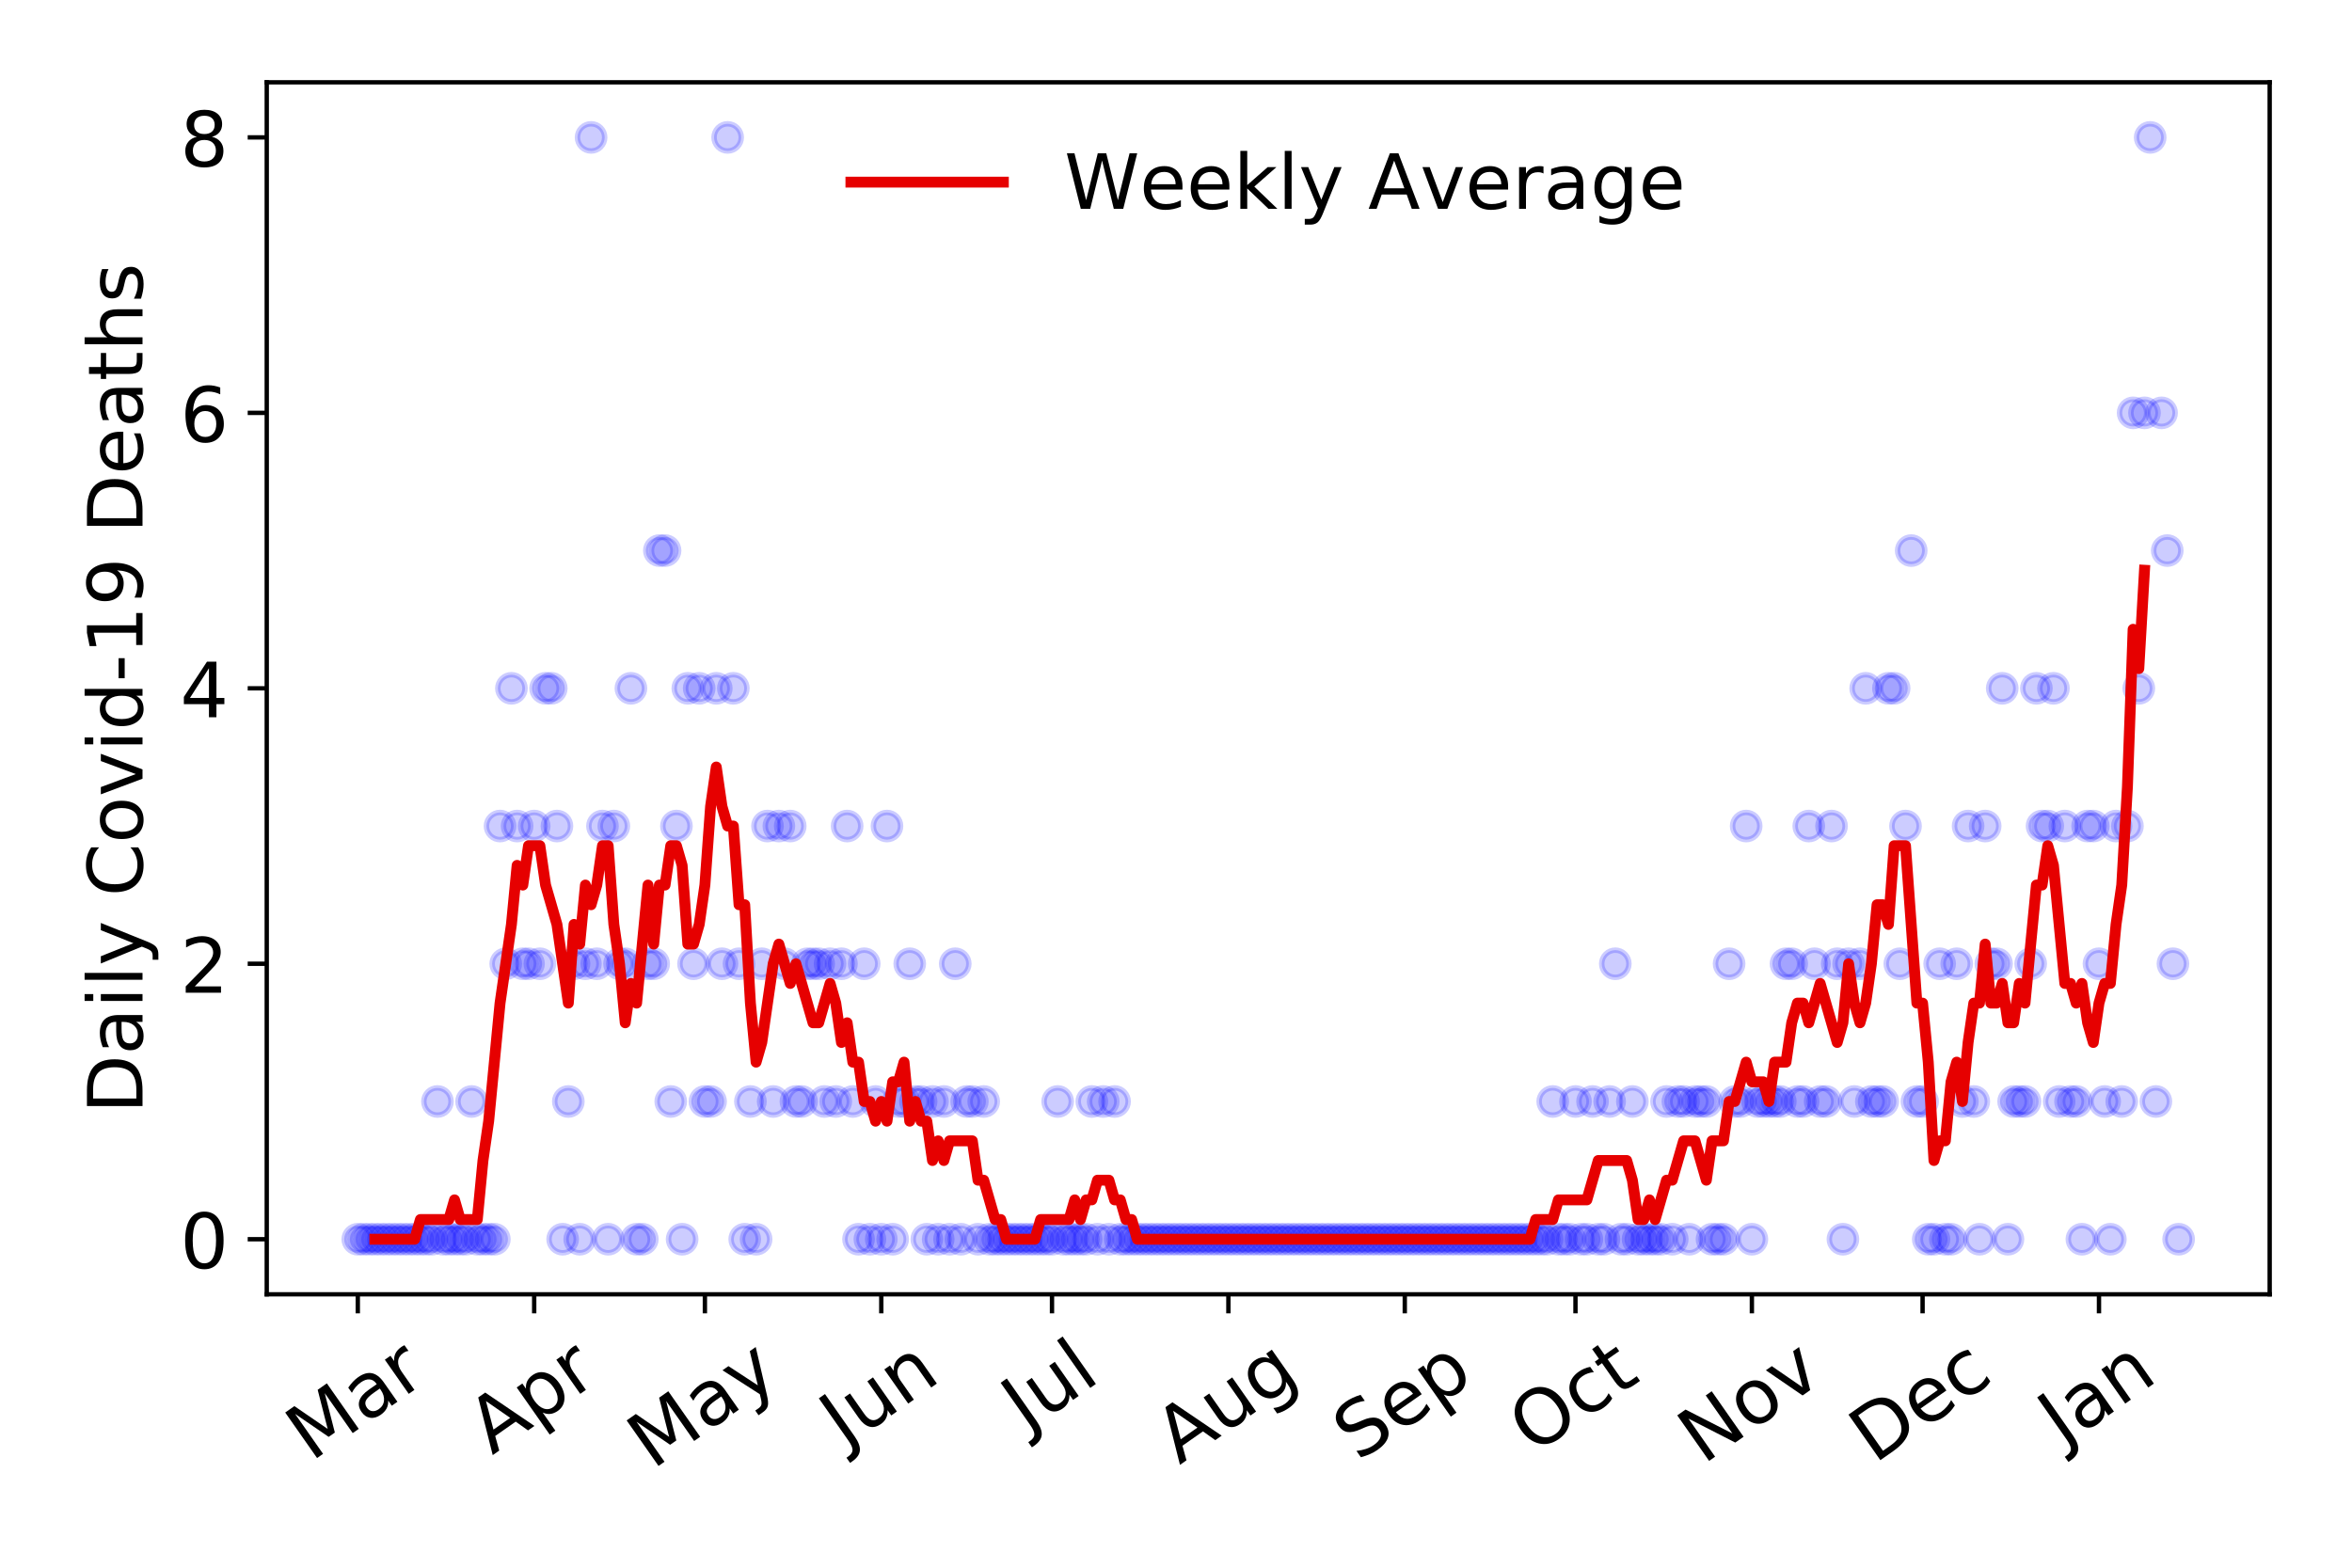 <?xml version="1.0" encoding="utf-8" standalone="no"?>
<!DOCTYPE svg PUBLIC "-//W3C//DTD SVG 1.1//EN"
  "http://www.w3.org/Graphics/SVG/1.1/DTD/svg11.dtd">
<!-- Created with matplotlib (https://matplotlib.org/) -->
<svg height="288pt" version="1.1" viewBox="0 0 432 288" width="432pt" xmlns="http://www.w3.org/2000/svg" xmlns:xlink="http://www.w3.org/1999/xlink">
 <defs>
  <style type="text/css">
*{stroke-linecap:butt;stroke-linejoin:round;}
  </style>
 </defs>
 <g id="figure_1">
  <g id="patch_1">
   <path d="M 0 288 
L 432 288 
L 432 0 
L 0 0 
z
" style="fill:#ffffff;"/>
  </g>
  <g id="axes_1">
   <g id="patch_2">
    <path d="M 48.995 237.778 
L 416.88 237.778 
L 416.88 15.12 
L 48.995 15.12 
z
" style="fill:#ffffff;"/>
   </g>
   <g id="matplotlib.axis_1">
    <g id="xtick_1">
     <g id="line2d_1">
      <defs>
       <path d="M 0 0 
L 0 3.5 
" id="m6360aa1f64" style="stroke:#000000;stroke-width:0.8;"/>
      </defs>
      <g>
       <use style="stroke:#000000;stroke-width:0.8;" x="65.717" xlink:href="#m6360aa1f64" y="237.778"/>
      </g>
     </g>
     <g id="text_1">
      <!-- Mar -->
      <defs>
       <path d="M 9.812 72.906 
L 24.516 72.906 
L 43.109 23.297 
L 61.812 72.906 
L 76.516 72.906 
L 76.516 0 
L 66.891 0 
L 66.891 64.016 
L 48.094 14.016 
L 38.188 14.016 
L 19.391 64.016 
L 19.391 0 
L 9.812 0 
z
" id="DejaVuSans-77"/>
       <path d="M 34.281 27.484 
Q 23.391 27.484 19.188 25 
Q 14.984 22.516 14.984 16.5 
Q 14.984 11.719 18.141 8.906 
Q 21.297 6.109 26.703 6.109 
Q 34.188 6.109 38.703 11.406 
Q 43.219 16.703 43.219 25.484 
L 43.219 27.484 
z
M 52.203 31.203 
L 52.203 0 
L 43.219 0 
L 43.219 8.297 
Q 40.141 3.328 35.547 0.953 
Q 30.953 -1.422 24.312 -1.422 
Q 15.922 -1.422 10.953 3.297 
Q 6 8.016 6 15.922 
Q 6 25.141 12.172 29.828 
Q 18.359 34.516 30.609 34.516 
L 43.219 34.516 
L 43.219 35.406 
Q 43.219 41.609 39.141 45 
Q 35.062 48.391 27.688 48.391 
Q 23 48.391 18.547 47.266 
Q 14.109 46.141 10.016 43.891 
L 10.016 52.203 
Q 14.938 54.109 19.578 55.047 
Q 24.219 56 28.609 56 
Q 40.484 56 46.344 49.844 
Q 52.203 43.703 52.203 31.203 
z
" id="DejaVuSans-97"/>
       <path d="M 41.109 46.297 
Q 39.594 47.172 37.812 47.578 
Q 36.031 48 33.891 48 
Q 26.266 48 22.188 43.047 
Q 18.109 38.094 18.109 28.812 
L 18.109 0 
L 9.078 0 
L 9.078 54.688 
L 18.109 54.688 
L 18.109 46.188 
Q 20.953 51.172 25.484 53.578 
Q 30.031 56 36.531 56 
Q 37.453 56 38.578 55.875 
Q 39.703 55.766 41.062 55.516 
z
" id="DejaVuSans-114"/>
      </defs>
      <g transform="translate(57.114 268.643)rotate(-35)scale(0.14 -0.14)">
       <use xlink:href="#DejaVuSans-77"/>
       <use x="86.279" xlink:href="#DejaVuSans-97"/>
       <use x="147.559" xlink:href="#DejaVuSans-114"/>
      </g>
     </g>
    </g>
    <g id="xtick_2">
     <g id="line2d_2">
      <g>
       <use style="stroke:#000000;stroke-width:0.8;" x="98.116" xlink:href="#m6360aa1f64" y="237.778"/>
      </g>
     </g>
     <g id="text_2">
      <!-- Apr -->
      <defs>
       <path d="M 34.188 63.188 
L 20.797 26.906 
L 47.609 26.906 
z
M 28.609 72.906 
L 39.797 72.906 
L 67.578 0 
L 57.328 0 
L 50.688 18.703 
L 17.828 18.703 
L 11.188 0 
L 0.781 0 
z
" id="DejaVuSans-65"/>
       <path d="M 18.109 8.203 
L 18.109 -20.797 
L 9.078 -20.797 
L 9.078 54.688 
L 18.109 54.688 
L 18.109 46.391 
Q 20.953 51.266 25.266 53.625 
Q 29.594 56 35.594 56 
Q 45.562 56 51.781 48.094 
Q 58.016 40.188 58.016 27.297 
Q 58.016 14.406 51.781 6.484 
Q 45.562 -1.422 35.594 -1.422 
Q 29.594 -1.422 25.266 0.953 
Q 20.953 3.328 18.109 8.203 
z
M 48.688 27.297 
Q 48.688 37.203 44.609 42.844 
Q 40.531 48.484 33.406 48.484 
Q 26.266 48.484 22.188 42.844 
Q 18.109 37.203 18.109 27.297 
Q 18.109 17.391 22.188 11.75 
Q 26.266 6.109 33.406 6.109 
Q 40.531 6.109 44.609 11.75 
Q 48.688 17.391 48.688 27.297 
z
" id="DejaVuSans-112"/>
      </defs>
      <g transform="translate(90.412 267.384)rotate(-35)scale(0.14 -0.14)">
       <use xlink:href="#DejaVuSans-65"/>
       <use x="68.408" xlink:href="#DejaVuSans-112"/>
       <use x="131.885" xlink:href="#DejaVuSans-114"/>
      </g>
     </g>
    </g>
    <g id="xtick_3">
     <g id="line2d_3">
      <g>
       <use style="stroke:#000000;stroke-width:0.8;" x="129.47" xlink:href="#m6360aa1f64" y="237.778"/>
      </g>
     </g>
     <g id="text_3">
      <!-- May -->
      <defs>
       <path d="M 32.172 -5.078 
Q 28.375 -14.844 24.75 -17.812 
Q 21.141 -20.797 15.094 -20.797 
L 7.906 -20.797 
L 7.906 -13.281 
L 13.188 -13.281 
Q 16.891 -13.281 18.938 -11.516 
Q 21 -9.766 23.484 -3.219 
L 25.094 0.875 
L 2.984 54.688 
L 12.5 54.688 
L 29.594 11.922 
L 46.688 54.688 
L 56.203 54.688 
z
" id="DejaVuSans-121"/>
      </defs>
      <g transform="translate(119.83 270.094)rotate(-35)scale(0.14 -0.14)">
       <use xlink:href="#DejaVuSans-77"/>
       <use x="86.279" xlink:href="#DejaVuSans-97"/>
       <use x="147.559" xlink:href="#DejaVuSans-121"/>
      </g>
     </g>
    </g>
    <g id="xtick_4">
     <g id="line2d_4">
      <g>
       <use style="stroke:#000000;stroke-width:0.8;" x="161.869" xlink:href="#m6360aa1f64" y="237.778"/>
      </g>
     </g>
     <g id="text_4">
      <!-- Jun -->
      <defs>
       <path d="M 9.812 72.906 
L 19.672 72.906 
L 19.672 5.078 
Q 19.672 -8.109 14.672 -14.062 
Q 9.672 -20.016 -1.422 -20.016 
L -5.172 -20.016 
L -5.172 -11.719 
L -2.094 -11.719 
Q 4.438 -11.719 7.125 -8.047 
Q 9.812 -4.391 9.812 5.078 
z
" id="DejaVuSans-74"/>
       <path d="M 8.5 21.578 
L 8.5 54.688 
L 17.484 54.688 
L 17.484 21.922 
Q 17.484 14.156 20.5 10.266 
Q 23.531 6.391 29.594 6.391 
Q 36.859 6.391 41.078 11.031 
Q 45.312 15.672 45.312 23.688 
L 45.312 54.688 
L 54.297 54.688 
L 54.297 0 
L 45.312 0 
L 45.312 8.406 
Q 42.047 3.422 37.719 1 
Q 33.406 -1.422 27.688 -1.422 
Q 18.266 -1.422 13.375 4.438 
Q 8.5 10.297 8.5 21.578 
z
M 31.109 56 
z
" id="DejaVuSans-117"/>
       <path d="M 54.891 33.016 
L 54.891 0 
L 45.906 0 
L 45.906 32.719 
Q 45.906 40.484 42.875 44.328 
Q 39.844 48.188 33.797 48.188 
Q 26.516 48.188 22.312 43.547 
Q 18.109 38.922 18.109 30.906 
L 18.109 0 
L 9.078 0 
L 9.078 54.688 
L 18.109 54.688 
L 18.109 46.188 
Q 21.344 51.125 25.703 53.562 
Q 30.078 56 35.797 56 
Q 45.219 56 50.047 50.172 
Q 54.891 44.344 54.891 33.016 
z
" id="DejaVuSans-110"/>
      </defs>
      <g transform="translate(155.125 266.039)rotate(-35)scale(0.14 -0.14)">
       <use xlink:href="#DejaVuSans-74"/>
       <use x="29.492" xlink:href="#DejaVuSans-117"/>
       <use x="92.871" xlink:href="#DejaVuSans-110"/>
      </g>
     </g>
    </g>
    <g id="xtick_5">
     <g id="line2d_5">
      <g>
       <use style="stroke:#000000;stroke-width:0.8;" x="193.223" xlink:href="#m6360aa1f64" y="237.778"/>
      </g>
     </g>
     <g id="text_5">
      <!-- Jul -->
      <defs>
       <path d="M 9.422 75.984 
L 18.406 75.984 
L 18.406 0 
L 9.422 0 
z
" id="DejaVuSans-108"/>
      </defs>
      <g transform="translate(188.52 263.181)rotate(-35)scale(0.14 -0.14)">
       <use xlink:href="#DejaVuSans-74"/>
       <use x="29.492" xlink:href="#DejaVuSans-117"/>
       <use x="92.871" xlink:href="#DejaVuSans-108"/>
      </g>
     </g>
    </g>
    <g id="xtick_6">
     <g id="line2d_6">
      <g>
       <use style="stroke:#000000;stroke-width:0.8;" x="225.622" xlink:href="#m6360aa1f64" y="237.778"/>
      </g>
     </g>
     <g id="text_6">
      <!-- Aug -->
      <defs>
       <path d="M 45.406 27.984 
Q 45.406 37.75 41.375 43.109 
Q 37.359 48.484 30.078 48.484 
Q 22.859 48.484 18.828 43.109 
Q 14.797 37.75 14.797 27.984 
Q 14.797 18.266 18.828 12.891 
Q 22.859 7.516 30.078 7.516 
Q 37.359 7.516 41.375 12.891 
Q 45.406 18.266 45.406 27.984 
z
M 54.391 6.781 
Q 54.391 -7.172 48.188 -13.984 
Q 42 -20.797 29.203 -20.797 
Q 24.469 -20.797 20.266 -20.094 
Q 16.062 -19.391 12.109 -17.922 
L 12.109 -9.188 
Q 16.062 -11.328 19.922 -12.344 
Q 23.781 -13.375 27.781 -13.375 
Q 36.625 -13.375 41.016 -8.766 
Q 45.406 -4.156 45.406 5.172 
L 45.406 9.625 
Q 42.625 4.781 38.281 2.391 
Q 33.938 0 27.875 0 
Q 17.828 0 11.672 7.656 
Q 5.516 15.328 5.516 27.984 
Q 5.516 40.672 11.672 48.328 
Q 17.828 56 27.875 56 
Q 33.938 56 38.281 53.609 
Q 42.625 51.219 45.406 46.391 
L 45.406 54.688 
L 54.391 54.688 
z
" id="DejaVuSans-103"/>
      </defs>
      <g transform="translate(216.641 269.172)rotate(-35)scale(0.14 -0.14)">
       <use xlink:href="#DejaVuSans-65"/>
       <use x="68.408" xlink:href="#DejaVuSans-117"/>
       <use x="131.787" xlink:href="#DejaVuSans-103"/>
      </g>
     </g>
    </g>
    <g id="xtick_7">
     <g id="line2d_7">
      <g>
       <use style="stroke:#000000;stroke-width:0.8;" x="258.021" xlink:href="#m6360aa1f64" y="237.778"/>
      </g>
     </g>
     <g id="text_7">
      <!-- Sep -->
      <defs>
       <path d="M 53.516 70.516 
L 53.516 60.891 
Q 47.906 63.578 42.922 64.891 
Q 37.938 66.219 33.297 66.219 
Q 25.25 66.219 20.875 63.094 
Q 16.5 59.969 16.5 54.203 
Q 16.5 49.359 19.406 46.891 
Q 22.312 44.438 30.422 42.922 
L 36.375 41.703 
Q 47.406 39.594 52.656 34.297 
Q 57.906 29 57.906 20.125 
Q 57.906 9.516 50.797 4.047 
Q 43.703 -1.422 29.984 -1.422 
Q 24.812 -1.422 18.969 -0.25 
Q 13.141 0.922 6.891 3.219 
L 6.891 13.375 
Q 12.891 10.016 18.656 8.297 
Q 24.422 6.594 29.984 6.594 
Q 38.422 6.594 43.016 9.906 
Q 47.609 13.234 47.609 19.391 
Q 47.609 24.75 44.312 27.781 
Q 41.016 30.812 33.5 32.328 
L 27.484 33.5 
Q 16.453 35.688 11.516 40.375 
Q 6.594 45.062 6.594 53.422 
Q 6.594 63.094 13.406 68.656 
Q 20.219 74.219 32.172 74.219 
Q 37.312 74.219 42.625 73.281 
Q 47.953 72.359 53.516 70.516 
z
" id="DejaVuSans-83"/>
       <path d="M 56.203 29.594 
L 56.203 25.203 
L 14.891 25.203 
Q 15.484 15.922 20.484 11.062 
Q 25.484 6.203 34.422 6.203 
Q 39.594 6.203 44.453 7.469 
Q 49.312 8.734 54.109 11.281 
L 54.109 2.781 
Q 49.266 0.734 44.188 -0.344 
Q 39.109 -1.422 33.891 -1.422 
Q 20.797 -1.422 13.156 6.188 
Q 5.516 13.812 5.516 26.812 
Q 5.516 40.234 12.766 48.109 
Q 20.016 56 32.328 56 
Q 43.359 56 49.781 48.891 
Q 56.203 41.797 56.203 29.594 
z
M 47.219 32.234 
Q 47.125 39.594 43.094 43.984 
Q 39.062 48.391 32.422 48.391 
Q 24.906 48.391 20.391 44.141 
Q 15.875 39.891 15.188 32.172 
z
" id="DejaVuSans-101"/>
      </defs>
      <g transform="translate(249.428 268.629)rotate(-35)scale(0.14 -0.14)">
       <use xlink:href="#DejaVuSans-83"/>
       <use x="63.477" xlink:href="#DejaVuSans-101"/>
       <use x="125" xlink:href="#DejaVuSans-112"/>
      </g>
     </g>
    </g>
    <g id="xtick_8">
     <g id="line2d_8">
      <g>
       <use style="stroke:#000000;stroke-width:0.8;" x="289.374" xlink:href="#m6360aa1f64" y="237.778"/>
      </g>
     </g>
     <g id="text_8">
      <!-- Oct -->
      <defs>
       <path d="M 39.406 66.219 
Q 28.656 66.219 22.328 58.203 
Q 16.016 50.203 16.016 36.375 
Q 16.016 22.609 22.328 14.594 
Q 28.656 6.594 39.406 6.594 
Q 50.141 6.594 56.422 14.594 
Q 62.703 22.609 62.703 36.375 
Q 62.703 50.203 56.422 58.203 
Q 50.141 66.219 39.406 66.219 
z
M 39.406 74.219 
Q 54.734 74.219 63.906 63.938 
Q 73.094 53.656 73.094 36.375 
Q 73.094 19.141 63.906 8.859 
Q 54.734 -1.422 39.406 -1.422 
Q 24.031 -1.422 14.812 8.828 
Q 5.609 19.094 5.609 36.375 
Q 5.609 53.656 14.812 63.938 
Q 24.031 74.219 39.406 74.219 
z
" id="DejaVuSans-79"/>
       <path d="M 48.781 52.594 
L 48.781 44.188 
Q 44.969 46.297 41.141 47.344 
Q 37.312 48.391 33.406 48.391 
Q 24.656 48.391 19.812 42.844 
Q 14.984 37.312 14.984 27.297 
Q 14.984 17.281 19.812 11.734 
Q 24.656 6.203 33.406 6.203 
Q 37.312 6.203 41.141 7.25 
Q 44.969 8.297 48.781 10.406 
L 48.781 2.094 
Q 45.016 0.344 40.984 -0.531 
Q 36.969 -1.422 32.422 -1.422 
Q 20.062 -1.422 12.781 6.344 
Q 5.516 14.109 5.516 27.297 
Q 5.516 40.672 12.859 48.328 
Q 20.219 56 33.016 56 
Q 37.156 56 41.109 55.141 
Q 45.062 54.297 48.781 52.594 
z
" id="DejaVuSans-99"/>
       <path d="M 18.312 70.219 
L 18.312 54.688 
L 36.812 54.688 
L 36.812 47.703 
L 18.312 47.703 
L 18.312 18.016 
Q 18.312 11.328 20.141 9.422 
Q 21.969 7.516 27.594 7.516 
L 36.812 7.516 
L 36.812 0 
L 27.594 0 
Q 17.188 0 13.234 3.875 
Q 9.281 7.766 9.281 18.016 
L 9.281 47.703 
L 2.688 47.703 
L 2.688 54.688 
L 9.281 54.688 
L 9.281 70.219 
z
" id="DejaVuSans-116"/>
      </defs>
      <g transform="translate(281.676 267.377)rotate(-35)scale(0.14 -0.14)">
       <use xlink:href="#DejaVuSans-79"/>
       <use x="78.711" xlink:href="#DejaVuSans-99"/>
       <use x="133.691" xlink:href="#DejaVuSans-116"/>
      </g>
     </g>
    </g>
    <g id="xtick_9">
     <g id="line2d_9">
      <g>
       <use style="stroke:#000000;stroke-width:0.8;" x="321.773" xlink:href="#m6360aa1f64" y="237.778"/>
      </g>
     </g>
     <g id="text_9">
      <!-- Nov -->
      <defs>
       <path d="M 9.812 72.906 
L 23.094 72.906 
L 55.422 11.922 
L 55.422 72.906 
L 64.984 72.906 
L 64.984 0 
L 51.703 0 
L 19.391 60.984 
L 19.391 0 
L 9.812 0 
z
" id="DejaVuSans-78"/>
       <path d="M 30.609 48.391 
Q 23.391 48.391 19.188 42.75 
Q 14.984 37.109 14.984 27.297 
Q 14.984 17.484 19.156 11.844 
Q 23.344 6.203 30.609 6.203 
Q 37.797 6.203 41.984 11.859 
Q 46.188 17.531 46.188 27.297 
Q 46.188 37.016 41.984 42.703 
Q 37.797 48.391 30.609 48.391 
z
M 30.609 56 
Q 42.328 56 49.016 48.375 
Q 55.719 40.766 55.719 27.297 
Q 55.719 13.875 49.016 6.219 
Q 42.328 -1.422 30.609 -1.422 
Q 18.844 -1.422 12.172 6.219 
Q 5.516 13.875 5.516 27.297 
Q 5.516 40.766 12.172 48.375 
Q 18.844 56 30.609 56 
z
" id="DejaVuSans-111"/>
       <path d="M 2.984 54.688 
L 12.5 54.688 
L 29.594 8.797 
L 46.688 54.688 
L 56.203 54.688 
L 35.688 0 
L 23.484 0 
z
" id="DejaVuSans-118"/>
      </defs>
      <g transform="translate(312.797 269.166)rotate(-35)scale(0.14 -0.14)">
       <use xlink:href="#DejaVuSans-78"/>
       <use x="74.805" xlink:href="#DejaVuSans-111"/>
       <use x="135.986" xlink:href="#DejaVuSans-118"/>
      </g>
     </g>
    </g>
    <g id="xtick_10">
     <g id="line2d_10">
      <g>
       <use style="stroke:#000000;stroke-width:0.8;" x="353.127" xlink:href="#m6360aa1f64" y="237.778"/>
      </g>
     </g>
     <g id="text_10">
      <!-- Dec -->
      <defs>
       <path d="M 19.672 64.797 
L 19.672 8.109 
L 31.594 8.109 
Q 46.688 8.109 53.688 14.938 
Q 60.688 21.781 60.688 36.531 
Q 60.688 51.172 53.688 57.984 
Q 46.688 64.797 31.594 64.797 
z
M 9.812 72.906 
L 30.078 72.906 
Q 51.266 72.906 61.172 64.094 
Q 71.094 55.281 71.094 36.531 
Q 71.094 17.672 61.125 8.828 
Q 51.172 0 30.078 0 
L 9.812 0 
z
" id="DejaVuSans-68"/>
      </defs>
      <g transform="translate(344.247 269.032)rotate(-35)scale(0.14 -0.14)">
       <use xlink:href="#DejaVuSans-68"/>
       <use x="77.002" xlink:href="#DejaVuSans-101"/>
       <use x="138.525" xlink:href="#DejaVuSans-99"/>
      </g>
     </g>
    </g>
    <g id="xtick_11">
     <g id="line2d_11">
      <g>
       <use style="stroke:#000000;stroke-width:0.8;" x="385.526" xlink:href="#m6360aa1f64" y="237.778"/>
      </g>
     </g>
     <g id="text_11">
      <!-- Jan -->
      <g transform="translate(378.903 265.871)rotate(-35)scale(0.14 -0.14)">
       <use xlink:href="#DejaVuSans-74"/>
       <use x="29.492" xlink:href="#DejaVuSans-97"/>
       <use x="90.771" xlink:href="#DejaVuSans-110"/>
      </g>
     </g>
    </g>
   </g>
   <g id="matplotlib.axis_2">
    <g id="ytick_1">
     <g id="line2d_12">
      <defs>
       <path d="M 0 0 
L -3.5 0 
" id="me456f27ec4" style="stroke:#000000;stroke-width:0.8;"/>
      </defs>
      <g>
       <use style="stroke:#000000;stroke-width:0.8;" x="48.995" xlink:href="#me456f27ec4" y="227.657"/>
      </g>
     </g>
     <g id="text_12">
      <!-- 0 -->
      <defs>
       <path d="M 31.781 66.406 
Q 24.172 66.406 20.328 58.906 
Q 16.5 51.422 16.5 36.375 
Q 16.5 21.391 20.328 13.891 
Q 24.172 6.391 31.781 6.391 
Q 39.453 6.391 43.281 13.891 
Q 47.125 21.391 47.125 36.375 
Q 47.125 51.422 43.281 58.906 
Q 39.453 66.406 31.781 66.406 
z
M 31.781 74.219 
Q 44.047 74.219 50.516 64.516 
Q 56.984 54.828 56.984 36.375 
Q 56.984 17.969 50.516 8.266 
Q 44.047 -1.422 31.781 -1.422 
Q 19.531 -1.422 13.062 8.266 
Q 6.594 17.969 6.594 36.375 
Q 6.594 54.828 13.062 64.516 
Q 19.531 74.219 31.781 74.219 
z
" id="DejaVuSans-48"/>
      </defs>
      <g transform="translate(33.087 232.976)scale(0.14 -0.14)">
       <use xlink:href="#DejaVuSans-48"/>
      </g>
     </g>
    </g>
    <g id="ytick_2">
     <g id="line2d_13">
      <g>
       <use style="stroke:#000000;stroke-width:0.8;" x="48.995" xlink:href="#me456f27ec4" y="177.053"/>
      </g>
     </g>
     <g id="text_13">
      <!-- 2 -->
      <defs>
       <path d="M 19.188 8.297 
L 53.609 8.297 
L 53.609 0 
L 7.328 0 
L 7.328 8.297 
Q 12.938 14.109 22.625 23.891 
Q 32.328 33.688 34.812 36.531 
Q 39.547 41.844 41.422 45.531 
Q 43.312 49.219 43.312 52.781 
Q 43.312 58.594 39.234 62.25 
Q 35.156 65.922 28.609 65.922 
Q 23.969 65.922 18.812 64.312 
Q 13.672 62.703 7.812 59.422 
L 7.812 69.391 
Q 13.766 71.781 18.938 73 
Q 24.125 74.219 28.422 74.219 
Q 39.75 74.219 46.484 68.547 
Q 53.219 62.891 53.219 53.422 
Q 53.219 48.922 51.531 44.891 
Q 49.859 40.875 45.406 35.406 
Q 44.188 33.984 37.641 27.219 
Q 31.109 20.453 19.188 8.297 
z
" id="DejaVuSans-50"/>
      </defs>
      <g transform="translate(33.087 182.372)scale(0.14 -0.14)">
       <use xlink:href="#DejaVuSans-50"/>
      </g>
     </g>
    </g>
    <g id="ytick_3">
     <g id="line2d_14">
      <g>
       <use style="stroke:#000000;stroke-width:0.8;" x="48.995" xlink:href="#me456f27ec4" y="126.449"/>
      </g>
     </g>
     <g id="text_14">
      <!-- 4 -->
      <defs>
       <path d="M 37.797 64.312 
L 12.891 25.391 
L 37.797 25.391 
z
M 35.203 72.906 
L 47.609 72.906 
L 47.609 25.391 
L 58.016 25.391 
L 58.016 17.188 
L 47.609 17.188 
L 47.609 0 
L 37.797 0 
L 37.797 17.188 
L 4.891 17.188 
L 4.891 26.703 
z
" id="DejaVuSans-52"/>
      </defs>
      <g transform="translate(33.087 131.768)scale(0.14 -0.14)">
       <use xlink:href="#DejaVuSans-52"/>
      </g>
     </g>
    </g>
    <g id="ytick_4">
     <g id="line2d_15">
      <g>
       <use style="stroke:#000000;stroke-width:0.8;" x="48.995" xlink:href="#me456f27ec4" y="75.845"/>
      </g>
     </g>
     <g id="text_15">
      <!-- 6 -->
      <defs>
       <path d="M 33.016 40.375 
Q 26.375 40.375 22.484 35.828 
Q 18.609 31.297 18.609 23.391 
Q 18.609 15.531 22.484 10.953 
Q 26.375 6.391 33.016 6.391 
Q 39.656 6.391 43.531 10.953 
Q 47.406 15.531 47.406 23.391 
Q 47.406 31.297 43.531 35.828 
Q 39.656 40.375 33.016 40.375 
z
M 52.594 71.297 
L 52.594 62.312 
Q 48.875 64.062 45.094 64.984 
Q 41.312 65.922 37.594 65.922 
Q 27.828 65.922 22.672 59.328 
Q 17.531 52.734 16.797 39.406 
Q 19.672 43.656 24.016 45.922 
Q 28.375 48.188 33.594 48.188 
Q 44.578 48.188 50.953 41.516 
Q 57.328 34.859 57.328 23.391 
Q 57.328 12.156 50.688 5.359 
Q 44.047 -1.422 33.016 -1.422 
Q 20.359 -1.422 13.672 8.266 
Q 6.984 17.969 6.984 36.375 
Q 6.984 53.656 15.188 63.938 
Q 23.391 74.219 37.203 74.219 
Q 40.922 74.219 44.703 73.484 
Q 48.484 72.75 52.594 71.297 
z
" id="DejaVuSans-54"/>
      </defs>
      <g transform="translate(33.087 81.164)scale(0.14 -0.14)">
       <use xlink:href="#DejaVuSans-54"/>
      </g>
     </g>
    </g>
    <g id="ytick_5">
     <g id="line2d_16">
      <g>
       <use style="stroke:#000000;stroke-width:0.8;" x="48.995" xlink:href="#me456f27ec4" y="25.241"/>
      </g>
     </g>
     <g id="text_16">
      <!-- 8 -->
      <defs>
       <path d="M 31.781 34.625 
Q 24.75 34.625 20.719 30.859 
Q 16.703 27.094 16.703 20.516 
Q 16.703 13.922 20.719 10.156 
Q 24.75 6.391 31.781 6.391 
Q 38.812 6.391 42.859 10.172 
Q 46.922 13.969 46.922 20.516 
Q 46.922 27.094 42.891 30.859 
Q 38.875 34.625 31.781 34.625 
z
M 21.922 38.812 
Q 15.578 40.375 12.031 44.719 
Q 8.5 49.078 8.5 55.328 
Q 8.5 64.062 14.719 69.141 
Q 20.953 74.219 31.781 74.219 
Q 42.672 74.219 48.875 69.141 
Q 55.078 64.062 55.078 55.328 
Q 55.078 49.078 51.531 44.719 
Q 48 40.375 41.703 38.812 
Q 48.828 37.156 52.797 32.312 
Q 56.781 27.484 56.781 20.516 
Q 56.781 9.906 50.312 4.234 
Q 43.844 -1.422 31.781 -1.422 
Q 19.734 -1.422 13.25 4.234 
Q 6.781 9.906 6.781 20.516 
Q 6.781 27.484 10.781 32.312 
Q 14.797 37.156 21.922 38.812 
z
M 18.312 54.391 
Q 18.312 48.734 21.844 45.562 
Q 25.391 42.391 31.781 42.391 
Q 38.141 42.391 41.719 45.562 
Q 45.312 48.734 45.312 54.391 
Q 45.312 60.062 41.719 63.234 
Q 38.141 66.406 31.781 66.406 
Q 25.391 66.406 21.844 63.234 
Q 18.312 60.062 18.312 54.391 
z
" id="DejaVuSans-56"/>
      </defs>
      <g transform="translate(33.087 30.56)scale(0.14 -0.14)">
       <use xlink:href="#DejaVuSans-56"/>
      </g>
     </g>
    </g>
    <g id="text_17">
     <!-- Daily Covid-19 Deaths -->
     <defs>
      <path d="M 9.422 54.688 
L 18.406 54.688 
L 18.406 0 
L 9.422 0 
z
M 9.422 75.984 
L 18.406 75.984 
L 18.406 64.594 
L 9.422 64.594 
z
" id="DejaVuSans-105"/>
      <path id="DejaVuSans-32"/>
      <path d="M 64.406 67.281 
L 64.406 56.891 
Q 59.422 61.531 53.781 63.812 
Q 48.141 66.109 41.797 66.109 
Q 29.297 66.109 22.656 58.469 
Q 16.016 50.828 16.016 36.375 
Q 16.016 21.969 22.656 14.328 
Q 29.297 6.688 41.797 6.688 
Q 48.141 6.688 53.781 8.984 
Q 59.422 11.281 64.406 15.922 
L 64.406 5.609 
Q 59.234 2.094 53.438 0.328 
Q 47.656 -1.422 41.219 -1.422 
Q 24.656 -1.422 15.125 8.703 
Q 5.609 18.844 5.609 36.375 
Q 5.609 53.953 15.125 64.078 
Q 24.656 74.219 41.219 74.219 
Q 47.75 74.219 53.531 72.484 
Q 59.328 70.75 64.406 67.281 
z
" id="DejaVuSans-67"/>
      <path d="M 45.406 46.391 
L 45.406 75.984 
L 54.391 75.984 
L 54.391 0 
L 45.406 0 
L 45.406 8.203 
Q 42.578 3.328 38.25 0.953 
Q 33.938 -1.422 27.875 -1.422 
Q 17.969 -1.422 11.734 6.484 
Q 5.516 14.406 5.516 27.297 
Q 5.516 40.188 11.734 48.094 
Q 17.969 56 27.875 56 
Q 33.938 56 38.25 53.625 
Q 42.578 51.266 45.406 46.391 
z
M 14.797 27.297 
Q 14.797 17.391 18.875 11.75 
Q 22.953 6.109 30.078 6.109 
Q 37.203 6.109 41.297 11.75 
Q 45.406 17.391 45.406 27.297 
Q 45.406 37.203 41.297 42.844 
Q 37.203 48.484 30.078 48.484 
Q 22.953 48.484 18.875 42.844 
Q 14.797 37.203 14.797 27.297 
z
" id="DejaVuSans-100"/>
      <path d="M 4.891 31.391 
L 31.203 31.391 
L 31.203 23.391 
L 4.891 23.391 
z
" id="DejaVuSans-45"/>
      <path d="M 12.406 8.297 
L 28.516 8.297 
L 28.516 63.922 
L 10.984 60.406 
L 10.984 69.391 
L 28.422 72.906 
L 38.281 72.906 
L 38.281 8.297 
L 54.391 8.297 
L 54.391 0 
L 12.406 0 
z
" id="DejaVuSans-49"/>
      <path d="M 10.984 1.516 
L 10.984 10.5 
Q 14.703 8.734 18.5 7.812 
Q 22.312 6.891 25.984 6.891 
Q 35.75 6.891 40.891 13.453 
Q 46.047 20.016 46.781 33.406 
Q 43.953 29.203 39.594 26.953 
Q 35.25 24.703 29.984 24.703 
Q 19.047 24.703 12.672 31.312 
Q 6.297 37.938 6.297 49.422 
Q 6.297 60.641 12.938 67.422 
Q 19.578 74.219 30.609 74.219 
Q 43.266 74.219 49.922 64.516 
Q 56.594 54.828 56.594 36.375 
Q 56.594 19.141 48.406 8.859 
Q 40.234 -1.422 26.422 -1.422 
Q 22.703 -1.422 18.891 -0.688 
Q 15.094 0.047 10.984 1.516 
z
M 30.609 32.422 
Q 37.25 32.422 41.125 36.953 
Q 45.016 41.5 45.016 49.422 
Q 45.016 57.281 41.125 61.844 
Q 37.25 66.406 30.609 66.406 
Q 23.969 66.406 20.094 61.844 
Q 16.219 57.281 16.219 49.422 
Q 16.219 41.5 20.094 36.953 
Q 23.969 32.422 30.609 32.422 
z
" id="DejaVuSans-57"/>
      <path d="M 54.891 33.016 
L 54.891 0 
L 45.906 0 
L 45.906 32.719 
Q 45.906 40.484 42.875 44.328 
Q 39.844 48.188 33.797 48.188 
Q 26.516 48.188 22.312 43.547 
Q 18.109 38.922 18.109 30.906 
L 18.109 0 
L 9.078 0 
L 9.078 75.984 
L 18.109 75.984 
L 18.109 46.188 
Q 21.344 51.125 25.703 53.562 
Q 30.078 56 35.797 56 
Q 45.219 56 50.047 50.172 
Q 54.891 44.344 54.891 33.016 
z
" id="DejaVuSans-104"/>
      <path d="M 44.281 53.078 
L 44.281 44.578 
Q 40.484 46.531 36.375 47.5 
Q 32.281 48.484 27.875 48.484 
Q 21.188 48.484 17.844 46.438 
Q 14.5 44.391 14.5 40.281 
Q 14.5 37.156 16.891 35.375 
Q 19.281 33.594 26.516 31.984 
L 29.594 31.297 
Q 39.156 29.25 43.188 25.516 
Q 47.219 21.781 47.219 15.094 
Q 47.219 7.469 41.188 3.016 
Q 35.156 -1.422 24.609 -1.422 
Q 20.219 -1.422 15.453 -0.562 
Q 10.688 0.297 5.422 2 
L 5.422 11.281 
Q 10.406 8.688 15.234 7.391 
Q 20.062 6.109 24.812 6.109 
Q 31.156 6.109 34.562 8.281 
Q 37.984 10.453 37.984 14.406 
Q 37.984 18.062 35.516 20.016 
Q 33.062 21.969 24.703 23.781 
L 21.578 24.516 
Q 13.234 26.266 9.516 29.906 
Q 5.812 33.547 5.812 39.891 
Q 5.812 47.609 11.281 51.797 
Q 16.75 56 26.812 56 
Q 31.781 56 36.172 55.266 
Q 40.578 54.547 44.281 53.078 
z
" id="DejaVuSans-115"/>
     </defs>
     <g transform="translate(26.176 204.56)rotate(-90)scale(0.14 -0.14)">
      <use xlink:href="#DejaVuSans-68"/>
      <use x="77.002" xlink:href="#DejaVuSans-97"/>
      <use x="138.281" xlink:href="#DejaVuSans-105"/>
      <use x="166.064" xlink:href="#DejaVuSans-108"/>
      <use x="193.848" xlink:href="#DejaVuSans-121"/>
      <use x="253.027" xlink:href="#DejaVuSans-32"/>
      <use x="284.814" xlink:href="#DejaVuSans-67"/>
      <use x="354.639" xlink:href="#DejaVuSans-111"/>
      <use x="415.82" xlink:href="#DejaVuSans-118"/>
      <use x="475" xlink:href="#DejaVuSans-105"/>
      <use x="502.783" xlink:href="#DejaVuSans-100"/>
      <use x="566.26" xlink:href="#DejaVuSans-45"/>
      <use x="602.344" xlink:href="#DejaVuSans-49"/>
      <use x="665.967" xlink:href="#DejaVuSans-57"/>
      <use x="729.59" xlink:href="#DejaVuSans-32"/>
      <use x="761.377" xlink:href="#DejaVuSans-68"/>
      <use x="838.379" xlink:href="#DejaVuSans-101"/>
      <use x="899.902" xlink:href="#DejaVuSans-97"/>
      <use x="961.182" xlink:href="#DejaVuSans-116"/>
      <use x="1000.391" xlink:href="#DejaVuSans-104"/>
      <use x="1063.77" xlink:href="#DejaVuSans-115"/>
     </g>
    </g>
   </g>
   <g id="line2d_17">
    <defs>
     <path d="M 0 2.5 
C 0.663 2.5 1.299 2.237 1.768 1.768 
C 2.237 1.299 2.5 0.663 2.5 0 
C 2.5 -0.663 2.237 -1.299 1.768 -1.768 
C 1.299 -2.237 0.663 -2.5 0 -2.5 
C -0.663 -2.5 -1.299 -2.237 -1.768 -1.768 
C -2.237 -1.299 -2.5 -0.663 -2.5 0 
C -2.5 0.663 -2.237 1.299 -1.768 1.768 
C -1.299 2.237 -0.663 2.5 0 2.5 
z
" id="ma19cf4ffb8" style="stroke:#0000ff;stroke-opacity:0.2;"/>
    </defs>
    <g clip-path="url(#p89425c182a)">
     <use style="fill:#0000ff;fill-opacity:0.2;stroke:#0000ff;stroke-opacity:0.2;" x="65.717" xlink:href="#ma19cf4ffb8" y="227.657"/>
     <use style="fill:#0000ff;fill-opacity:0.2;stroke:#0000ff;stroke-opacity:0.2;" x="66.762" xlink:href="#ma19cf4ffb8" y="227.657"/>
     <use style="fill:#0000ff;fill-opacity:0.2;stroke:#0000ff;stroke-opacity:0.2;" x="67.807" xlink:href="#ma19cf4ffb8" y="227.657"/>
     <use style="fill:#0000ff;fill-opacity:0.2;stroke:#0000ff;stroke-opacity:0.2;" x="68.852" xlink:href="#ma19cf4ffb8" y="227.657"/>
     <use style="fill:#0000ff;fill-opacity:0.2;stroke:#0000ff;stroke-opacity:0.2;" x="69.898" xlink:href="#ma19cf4ffb8" y="227.657"/>
     <use style="fill:#0000ff;fill-opacity:0.2;stroke:#0000ff;stroke-opacity:0.2;" x="70.943" xlink:href="#ma19cf4ffb8" y="227.657"/>
     <use style="fill:#0000ff;fill-opacity:0.2;stroke:#0000ff;stroke-opacity:0.2;" x="71.988" xlink:href="#ma19cf4ffb8" y="227.657"/>
     <use style="fill:#0000ff;fill-opacity:0.2;stroke:#0000ff;stroke-opacity:0.2;" x="73.033" xlink:href="#ma19cf4ffb8" y="227.657"/>
     <use style="fill:#0000ff;fill-opacity:0.2;stroke:#0000ff;stroke-opacity:0.2;" x="74.078" xlink:href="#ma19cf4ffb8" y="227.657"/>
     <use style="fill:#0000ff;fill-opacity:0.2;stroke:#0000ff;stroke-opacity:0.2;" x="75.123" xlink:href="#ma19cf4ffb8" y="227.657"/>
     <use style="fill:#0000ff;fill-opacity:0.2;stroke:#0000ff;stroke-opacity:0.2;" x="76.168" xlink:href="#ma19cf4ffb8" y="227.657"/>
     <use style="fill:#0000ff;fill-opacity:0.2;stroke:#0000ff;stroke-opacity:0.2;" x="77.213" xlink:href="#ma19cf4ffb8" y="227.657"/>
     <use style="fill:#0000ff;fill-opacity:0.2;stroke:#0000ff;stroke-opacity:0.2;" x="78.259" xlink:href="#ma19cf4ffb8" y="227.657"/>
     <use style="fill:#0000ff;fill-opacity:0.2;stroke:#0000ff;stroke-opacity:0.2;" x="79.304" xlink:href="#ma19cf4ffb8" y="227.657"/>
     <use style="fill:#0000ff;fill-opacity:0.2;stroke:#0000ff;stroke-opacity:0.2;" x="80.349" xlink:href="#ma19cf4ffb8" y="202.355"/>
     <use style="fill:#0000ff;fill-opacity:0.2;stroke:#0000ff;stroke-opacity:0.2;" x="81.394" xlink:href="#ma19cf4ffb8" y="227.657"/>
     <use style="fill:#0000ff;fill-opacity:0.2;stroke:#0000ff;stroke-opacity:0.2;" x="82.439" xlink:href="#ma19cf4ffb8" y="227.657"/>
     <use style="fill:#0000ff;fill-opacity:0.2;stroke:#0000ff;stroke-opacity:0.2;" x="83.484" xlink:href="#ma19cf4ffb8" y="227.657"/>
     <use style="fill:#0000ff;fill-opacity:0.2;stroke:#0000ff;stroke-opacity:0.2;" x="84.529" xlink:href="#ma19cf4ffb8" y="227.657"/>
     <use style="fill:#0000ff;fill-opacity:0.2;stroke:#0000ff;stroke-opacity:0.2;" x="85.574" xlink:href="#ma19cf4ffb8" y="227.657"/>
     <use style="fill:#0000ff;fill-opacity:0.2;stroke:#0000ff;stroke-opacity:0.2;" x="86.62" xlink:href="#ma19cf4ffb8" y="202.355"/>
     <use style="fill:#0000ff;fill-opacity:0.2;stroke:#0000ff;stroke-opacity:0.2;" x="87.665" xlink:href="#ma19cf4ffb8" y="227.657"/>
     <use style="fill:#0000ff;fill-opacity:0.2;stroke:#0000ff;stroke-opacity:0.2;" x="88.71" xlink:href="#ma19cf4ffb8" y="227.657"/>
     <use style="fill:#0000ff;fill-opacity:0.2;stroke:#0000ff;stroke-opacity:0.2;" x="89.755" xlink:href="#ma19cf4ffb8" y="227.657"/>
     <use style="fill:#0000ff;fill-opacity:0.2;stroke:#0000ff;stroke-opacity:0.2;" x="90.8" xlink:href="#ma19cf4ffb8" y="227.657"/>
     <use style="fill:#0000ff;fill-opacity:0.2;stroke:#0000ff;stroke-opacity:0.2;" x="91.845" xlink:href="#ma19cf4ffb8" y="151.751"/>
     <use style="fill:#0000ff;fill-opacity:0.2;stroke:#0000ff;stroke-opacity:0.2;" x="92.89" xlink:href="#ma19cf4ffb8" y="177.053"/>
     <use style="fill:#0000ff;fill-opacity:0.2;stroke:#0000ff;stroke-opacity:0.2;" x="93.935" xlink:href="#ma19cf4ffb8" y="126.449"/>
     <use style="fill:#0000ff;fill-opacity:0.2;stroke:#0000ff;stroke-opacity:0.2;" x="94.981" xlink:href="#ma19cf4ffb8" y="151.751"/>
     <use style="fill:#0000ff;fill-opacity:0.2;stroke:#0000ff;stroke-opacity:0.2;" x="96.026" xlink:href="#ma19cf4ffb8" y="177.053"/>
     <use style="fill:#0000ff;fill-opacity:0.2;stroke:#0000ff;stroke-opacity:0.2;" x="97.071" xlink:href="#ma19cf4ffb8" y="177.053"/>
     <use style="fill:#0000ff;fill-opacity:0.2;stroke:#0000ff;stroke-opacity:0.2;" x="98.116" xlink:href="#ma19cf4ffb8" y="151.751"/>
     <use style="fill:#0000ff;fill-opacity:0.2;stroke:#0000ff;stroke-opacity:0.2;" x="99.161" xlink:href="#ma19cf4ffb8" y="177.053"/>
     <use style="fill:#0000ff;fill-opacity:0.2;stroke:#0000ff;stroke-opacity:0.2;" x="100.206" xlink:href="#ma19cf4ffb8" y="126.449"/>
     <use style="fill:#0000ff;fill-opacity:0.2;stroke:#0000ff;stroke-opacity:0.2;" x="101.251" xlink:href="#ma19cf4ffb8" y="126.449"/>
     <use style="fill:#0000ff;fill-opacity:0.2;stroke:#0000ff;stroke-opacity:0.2;" x="102.297" xlink:href="#ma19cf4ffb8" y="151.751"/>
     <use style="fill:#0000ff;fill-opacity:0.2;stroke:#0000ff;stroke-opacity:0.2;" x="103.342" xlink:href="#ma19cf4ffb8" y="227.657"/>
     <use style="fill:#0000ff;fill-opacity:0.2;stroke:#0000ff;stroke-opacity:0.2;" x="104.387" xlink:href="#ma19cf4ffb8" y="202.355"/>
     <use style="fill:#0000ff;fill-opacity:0.2;stroke:#0000ff;stroke-opacity:0.2;" x="105.432" xlink:href="#ma19cf4ffb8" y="177.053"/>
     <use style="fill:#0000ff;fill-opacity:0.2;stroke:#0000ff;stroke-opacity:0.2;" x="106.477" xlink:href="#ma19cf4ffb8" y="227.657"/>
     <use style="fill:#0000ff;fill-opacity:0.2;stroke:#0000ff;stroke-opacity:0.2;" x="107.522" xlink:href="#ma19cf4ffb8" y="177.053"/>
     <use style="fill:#0000ff;fill-opacity:0.2;stroke:#0000ff;stroke-opacity:0.2;" x="108.567" xlink:href="#ma19cf4ffb8" y="25.241"/>
     <use style="fill:#0000ff;fill-opacity:0.2;stroke:#0000ff;stroke-opacity:0.2;" x="109.612" xlink:href="#ma19cf4ffb8" y="177.053"/>
     <use style="fill:#0000ff;fill-opacity:0.2;stroke:#0000ff;stroke-opacity:0.2;" x="110.658" xlink:href="#ma19cf4ffb8" y="151.751"/>
     <use style="fill:#0000ff;fill-opacity:0.2;stroke:#0000ff;stroke-opacity:0.2;" x="111.703" xlink:href="#ma19cf4ffb8" y="227.657"/>
     <use style="fill:#0000ff;fill-opacity:0.2;stroke:#0000ff;stroke-opacity:0.2;" x="112.748" xlink:href="#ma19cf4ffb8" y="151.751"/>
     <use style="fill:#0000ff;fill-opacity:0.2;stroke:#0000ff;stroke-opacity:0.2;" x="113.793" xlink:href="#ma19cf4ffb8" y="177.053"/>
     <use style="fill:#0000ff;fill-opacity:0.2;stroke:#0000ff;stroke-opacity:0.2;" x="114.838" xlink:href="#ma19cf4ffb8" y="177.053"/>
     <use style="fill:#0000ff;fill-opacity:0.2;stroke:#0000ff;stroke-opacity:0.2;" x="115.883" xlink:href="#ma19cf4ffb8" y="126.449"/>
     <use style="fill:#0000ff;fill-opacity:0.2;stroke:#0000ff;stroke-opacity:0.2;" x="116.928" xlink:href="#ma19cf4ffb8" y="227.657"/>
     <use style="fill:#0000ff;fill-opacity:0.2;stroke:#0000ff;stroke-opacity:0.2;" x="117.973" xlink:href="#ma19cf4ffb8" y="227.657"/>
     <use style="fill:#0000ff;fill-opacity:0.2;stroke:#0000ff;stroke-opacity:0.2;" x="119.019" xlink:href="#ma19cf4ffb8" y="177.053"/>
     <use style="fill:#0000ff;fill-opacity:0.2;stroke:#0000ff;stroke-opacity:0.2;" x="120.064" xlink:href="#ma19cf4ffb8" y="177.053"/>
     <use style="fill:#0000ff;fill-opacity:0.2;stroke:#0000ff;stroke-opacity:0.2;" x="121.109" xlink:href="#ma19cf4ffb8" y="101.147"/>
     <use style="fill:#0000ff;fill-opacity:0.2;stroke:#0000ff;stroke-opacity:0.2;" x="122.154" xlink:href="#ma19cf4ffb8" y="101.147"/>
     <use style="fill:#0000ff;fill-opacity:0.2;stroke:#0000ff;stroke-opacity:0.2;" x="123.199" xlink:href="#ma19cf4ffb8" y="202.355"/>
     <use style="fill:#0000ff;fill-opacity:0.2;stroke:#0000ff;stroke-opacity:0.2;" x="124.244" xlink:href="#ma19cf4ffb8" y="151.751"/>
     <use style="fill:#0000ff;fill-opacity:0.2;stroke:#0000ff;stroke-opacity:0.2;" x="125.289" xlink:href="#ma19cf4ffb8" y="227.657"/>
     <use style="fill:#0000ff;fill-opacity:0.2;stroke:#0000ff;stroke-opacity:0.2;" x="126.334" xlink:href="#ma19cf4ffb8" y="126.449"/>
     <use style="fill:#0000ff;fill-opacity:0.2;stroke:#0000ff;stroke-opacity:0.2;" x="127.38" xlink:href="#ma19cf4ffb8" y="177.053"/>
     <use style="fill:#0000ff;fill-opacity:0.2;stroke:#0000ff;stroke-opacity:0.2;" x="128.425" xlink:href="#ma19cf4ffb8" y="126.449"/>
     <use style="fill:#0000ff;fill-opacity:0.2;stroke:#0000ff;stroke-opacity:0.2;" x="129.47" xlink:href="#ma19cf4ffb8" y="202.355"/>
     <use style="fill:#0000ff;fill-opacity:0.2;stroke:#0000ff;stroke-opacity:0.2;" x="130.515" xlink:href="#ma19cf4ffb8" y="202.355"/>
     <use style="fill:#0000ff;fill-opacity:0.2;stroke:#0000ff;stroke-opacity:0.2;" x="131.56" xlink:href="#ma19cf4ffb8" y="126.449"/>
     <use style="fill:#0000ff;fill-opacity:0.2;stroke:#0000ff;stroke-opacity:0.2;" x="132.605" xlink:href="#ma19cf4ffb8" y="177.053"/>
     <use style="fill:#0000ff;fill-opacity:0.2;stroke:#0000ff;stroke-opacity:0.2;" x="133.65" xlink:href="#ma19cf4ffb8" y="25.241"/>
     <use style="fill:#0000ff;fill-opacity:0.2;stroke:#0000ff;stroke-opacity:0.2;" x="134.695" xlink:href="#ma19cf4ffb8" y="126.449"/>
     <use style="fill:#0000ff;fill-opacity:0.2;stroke:#0000ff;stroke-opacity:0.2;" x="135.741" xlink:href="#ma19cf4ffb8" y="177.053"/>
     <use style="fill:#0000ff;fill-opacity:0.2;stroke:#0000ff;stroke-opacity:0.2;" x="136.786" xlink:href="#ma19cf4ffb8" y="227.657"/>
     <use style="fill:#0000ff;fill-opacity:0.2;stroke:#0000ff;stroke-opacity:0.2;" x="137.831" xlink:href="#ma19cf4ffb8" y="202.355"/>
     <use style="fill:#0000ff;fill-opacity:0.2;stroke:#0000ff;stroke-opacity:0.2;" x="138.876" xlink:href="#ma19cf4ffb8" y="227.657"/>
     <use style="fill:#0000ff;fill-opacity:0.2;stroke:#0000ff;stroke-opacity:0.2;" x="139.921" xlink:href="#ma19cf4ffb8" y="177.053"/>
     <use style="fill:#0000ff;fill-opacity:0.2;stroke:#0000ff;stroke-opacity:0.2;" x="140.966" xlink:href="#ma19cf4ffb8" y="151.751"/>
     <use style="fill:#0000ff;fill-opacity:0.2;stroke:#0000ff;stroke-opacity:0.2;" x="142.011" xlink:href="#ma19cf4ffb8" y="202.355"/>
     <use style="fill:#0000ff;fill-opacity:0.2;stroke:#0000ff;stroke-opacity:0.2;" x="143.057" xlink:href="#ma19cf4ffb8" y="151.751"/>
     <use style="fill:#0000ff;fill-opacity:0.2;stroke:#0000ff;stroke-opacity:0.2;" x="144.102" xlink:href="#ma19cf4ffb8" y="177.053"/>
     <use style="fill:#0000ff;fill-opacity:0.2;stroke:#0000ff;stroke-opacity:0.2;" x="145.147" xlink:href="#ma19cf4ffb8" y="151.751"/>
     <use style="fill:#0000ff;fill-opacity:0.2;stroke:#0000ff;stroke-opacity:0.2;" x="146.192" xlink:href="#ma19cf4ffb8" y="202.355"/>
     <use style="fill:#0000ff;fill-opacity:0.2;stroke:#0000ff;stroke-opacity:0.2;" x="147.237" xlink:href="#ma19cf4ffb8" y="202.355"/>
     <use style="fill:#0000ff;fill-opacity:0.2;stroke:#0000ff;stroke-opacity:0.2;" x="148.282" xlink:href="#ma19cf4ffb8" y="177.053"/>
     <use style="fill:#0000ff;fill-opacity:0.2;stroke:#0000ff;stroke-opacity:0.2;" x="149.327" xlink:href="#ma19cf4ffb8" y="177.053"/>
     <use style="fill:#0000ff;fill-opacity:0.2;stroke:#0000ff;stroke-opacity:0.2;" x="150.372" xlink:href="#ma19cf4ffb8" y="177.053"/>
     <use style="fill:#0000ff;fill-opacity:0.2;stroke:#0000ff;stroke-opacity:0.2;" x="151.418" xlink:href="#ma19cf4ffb8" y="202.355"/>
     <use style="fill:#0000ff;fill-opacity:0.2;stroke:#0000ff;stroke-opacity:0.2;" x="152.463" xlink:href="#ma19cf4ffb8" y="177.053"/>
     <use style="fill:#0000ff;fill-opacity:0.2;stroke:#0000ff;stroke-opacity:0.2;" x="153.508" xlink:href="#ma19cf4ffb8" y="202.355"/>
     <use style="fill:#0000ff;fill-opacity:0.2;stroke:#0000ff;stroke-opacity:0.2;" x="154.553" xlink:href="#ma19cf4ffb8" y="177.053"/>
     <use style="fill:#0000ff;fill-opacity:0.2;stroke:#0000ff;stroke-opacity:0.2;" x="155.598" xlink:href="#ma19cf4ffb8" y="151.751"/>
     <use style="fill:#0000ff;fill-opacity:0.2;stroke:#0000ff;stroke-opacity:0.2;" x="156.643" xlink:href="#ma19cf4ffb8" y="202.355"/>
     <use style="fill:#0000ff;fill-opacity:0.2;stroke:#0000ff;stroke-opacity:0.2;" x="157.688" xlink:href="#ma19cf4ffb8" y="227.657"/>
     <use style="fill:#0000ff;fill-opacity:0.2;stroke:#0000ff;stroke-opacity:0.2;" x="158.733" xlink:href="#ma19cf4ffb8" y="177.053"/>
     <use style="fill:#0000ff;fill-opacity:0.2;stroke:#0000ff;stroke-opacity:0.2;" x="159.779" xlink:href="#ma19cf4ffb8" y="227.657"/>
     <use style="fill:#0000ff;fill-opacity:0.2;stroke:#0000ff;stroke-opacity:0.2;" x="160.824" xlink:href="#ma19cf4ffb8" y="202.355"/>
     <use style="fill:#0000ff;fill-opacity:0.2;stroke:#0000ff;stroke-opacity:0.2;" x="161.869" xlink:href="#ma19cf4ffb8" y="227.657"/>
     <use style="fill:#0000ff;fill-opacity:0.2;stroke:#0000ff;stroke-opacity:0.2;" x="162.914" xlink:href="#ma19cf4ffb8" y="151.751"/>
     <use style="fill:#0000ff;fill-opacity:0.2;stroke:#0000ff;stroke-opacity:0.2;" x="163.959" xlink:href="#ma19cf4ffb8" y="227.657"/>
     <use style="fill:#0000ff;fill-opacity:0.2;stroke:#0000ff;stroke-opacity:0.2;" x="165.004" xlink:href="#ma19cf4ffb8" y="202.355"/>
     <use style="fill:#0000ff;fill-opacity:0.2;stroke:#0000ff;stroke-opacity:0.2;" x="166.049" xlink:href="#ma19cf4ffb8" y="202.355"/>
     <use style="fill:#0000ff;fill-opacity:0.2;stroke:#0000ff;stroke-opacity:0.2;" x="167.094" xlink:href="#ma19cf4ffb8" y="177.053"/>
     <use style="fill:#0000ff;fill-opacity:0.2;stroke:#0000ff;stroke-opacity:0.2;" x="168.14" xlink:href="#ma19cf4ffb8" y="202.355"/>
     <use style="fill:#0000ff;fill-opacity:0.2;stroke:#0000ff;stroke-opacity:0.2;" x="169.185" xlink:href="#ma19cf4ffb8" y="202.355"/>
     <use style="fill:#0000ff;fill-opacity:0.2;stroke:#0000ff;stroke-opacity:0.2;" x="170.23" xlink:href="#ma19cf4ffb8" y="227.657"/>
     <use style="fill:#0000ff;fill-opacity:0.2;stroke:#0000ff;stroke-opacity:0.2;" x="171.275" xlink:href="#ma19cf4ffb8" y="202.355"/>
     <use style="fill:#0000ff;fill-opacity:0.2;stroke:#0000ff;stroke-opacity:0.2;" x="172.32" xlink:href="#ma19cf4ffb8" y="227.657"/>
     <use style="fill:#0000ff;fill-opacity:0.2;stroke:#0000ff;stroke-opacity:0.2;" x="173.365" xlink:href="#ma19cf4ffb8" y="202.355"/>
     <use style="fill:#0000ff;fill-opacity:0.2;stroke:#0000ff;stroke-opacity:0.2;" x="174.41" xlink:href="#ma19cf4ffb8" y="227.657"/>
     <use style="fill:#0000ff;fill-opacity:0.2;stroke:#0000ff;stroke-opacity:0.2;" x="175.455" xlink:href="#ma19cf4ffb8" y="177.053"/>
     <use style="fill:#0000ff;fill-opacity:0.2;stroke:#0000ff;stroke-opacity:0.2;" x="176.501" xlink:href="#ma19cf4ffb8" y="227.657"/>
     <use style="fill:#0000ff;fill-opacity:0.2;stroke:#0000ff;stroke-opacity:0.2;" x="177.546" xlink:href="#ma19cf4ffb8" y="202.355"/>
     <use style="fill:#0000ff;fill-opacity:0.2;stroke:#0000ff;stroke-opacity:0.2;" x="178.591" xlink:href="#ma19cf4ffb8" y="202.355"/>
     <use style="fill:#0000ff;fill-opacity:0.2;stroke:#0000ff;stroke-opacity:0.2;" x="179.636" xlink:href="#ma19cf4ffb8" y="227.657"/>
     <use style="fill:#0000ff;fill-opacity:0.2;stroke:#0000ff;stroke-opacity:0.2;" x="180.681" xlink:href="#ma19cf4ffb8" y="202.355"/>
     <use style="fill:#0000ff;fill-opacity:0.2;stroke:#0000ff;stroke-opacity:0.2;" x="181.726" xlink:href="#ma19cf4ffb8" y="227.657"/>
     <use style="fill:#0000ff;fill-opacity:0.2;stroke:#0000ff;stroke-opacity:0.2;" x="182.771" xlink:href="#ma19cf4ffb8" y="227.657"/>
     <use style="fill:#0000ff;fill-opacity:0.2;stroke:#0000ff;stroke-opacity:0.2;" x="183.816" xlink:href="#ma19cf4ffb8" y="227.657"/>
     <use style="fill:#0000ff;fill-opacity:0.2;stroke:#0000ff;stroke-opacity:0.2;" x="184.862" xlink:href="#ma19cf4ffb8" y="227.657"/>
     <use style="fill:#0000ff;fill-opacity:0.2;stroke:#0000ff;stroke-opacity:0.2;" x="185.907" xlink:href="#ma19cf4ffb8" y="227.657"/>
     <use style="fill:#0000ff;fill-opacity:0.2;stroke:#0000ff;stroke-opacity:0.2;" x="186.952" xlink:href="#ma19cf4ffb8" y="227.657"/>
     <use style="fill:#0000ff;fill-opacity:0.2;stroke:#0000ff;stroke-opacity:0.2;" x="187.997" xlink:href="#ma19cf4ffb8" y="227.657"/>
     <use style="fill:#0000ff;fill-opacity:0.2;stroke:#0000ff;stroke-opacity:0.2;" x="189.042" xlink:href="#ma19cf4ffb8" y="227.657"/>
     <use style="fill:#0000ff;fill-opacity:0.2;stroke:#0000ff;stroke-opacity:0.2;" x="190.087" xlink:href="#ma19cf4ffb8" y="227.657"/>
     <use style="fill:#0000ff;fill-opacity:0.2;stroke:#0000ff;stroke-opacity:0.2;" x="191.132" xlink:href="#ma19cf4ffb8" y="227.657"/>
     <use style="fill:#0000ff;fill-opacity:0.2;stroke:#0000ff;stroke-opacity:0.2;" x="192.178" xlink:href="#ma19cf4ffb8" y="227.657"/>
     <use style="fill:#0000ff;fill-opacity:0.2;stroke:#0000ff;stroke-opacity:0.2;" x="193.223" xlink:href="#ma19cf4ffb8" y="227.657"/>
     <use style="fill:#0000ff;fill-opacity:0.2;stroke:#0000ff;stroke-opacity:0.2;" x="194.268" xlink:href="#ma19cf4ffb8" y="202.355"/>
     <use style="fill:#0000ff;fill-opacity:0.2;stroke:#0000ff;stroke-opacity:0.2;" x="195.313" xlink:href="#ma19cf4ffb8" y="227.657"/>
     <use style="fill:#0000ff;fill-opacity:0.2;stroke:#0000ff;stroke-opacity:0.2;" x="196.358" xlink:href="#ma19cf4ffb8" y="227.657"/>
     <use style="fill:#0000ff;fill-opacity:0.2;stroke:#0000ff;stroke-opacity:0.2;" x="197.403" xlink:href="#ma19cf4ffb8" y="227.657"/>
     <use style="fill:#0000ff;fill-opacity:0.2;stroke:#0000ff;stroke-opacity:0.2;" x="198.448" xlink:href="#ma19cf4ffb8" y="227.657"/>
     <use style="fill:#0000ff;fill-opacity:0.2;stroke:#0000ff;stroke-opacity:0.2;" x="199.493" xlink:href="#ma19cf4ffb8" y="227.657"/>
     <use style="fill:#0000ff;fill-opacity:0.2;stroke:#0000ff;stroke-opacity:0.2;" x="200.539" xlink:href="#ma19cf4ffb8" y="202.355"/>
     <use style="fill:#0000ff;fill-opacity:0.2;stroke:#0000ff;stroke-opacity:0.2;" x="201.584" xlink:href="#ma19cf4ffb8" y="227.657"/>
     <use style="fill:#0000ff;fill-opacity:0.2;stroke:#0000ff;stroke-opacity:0.2;" x="202.629" xlink:href="#ma19cf4ffb8" y="202.355"/>
     <use style="fill:#0000ff;fill-opacity:0.2;stroke:#0000ff;stroke-opacity:0.2;" x="203.674" xlink:href="#ma19cf4ffb8" y="227.657"/>
     <use style="fill:#0000ff;fill-opacity:0.2;stroke:#0000ff;stroke-opacity:0.2;" x="204.719" xlink:href="#ma19cf4ffb8" y="202.355"/>
     <use style="fill:#0000ff;fill-opacity:0.2;stroke:#0000ff;stroke-opacity:0.2;" x="205.764" xlink:href="#ma19cf4ffb8" y="227.657"/>
     <use style="fill:#0000ff;fill-opacity:0.2;stroke:#0000ff;stroke-opacity:0.2;" x="206.809" xlink:href="#ma19cf4ffb8" y="227.657"/>
     <use style="fill:#0000ff;fill-opacity:0.2;stroke:#0000ff;stroke-opacity:0.2;" x="207.854" xlink:href="#ma19cf4ffb8" y="227.657"/>
     <use style="fill:#0000ff;fill-opacity:0.2;stroke:#0000ff;stroke-opacity:0.2;" x="208.9" xlink:href="#ma19cf4ffb8" y="227.657"/>
     <use style="fill:#0000ff;fill-opacity:0.2;stroke:#0000ff;stroke-opacity:0.2;" x="209.945" xlink:href="#ma19cf4ffb8" y="227.657"/>
     <use style="fill:#0000ff;fill-opacity:0.2;stroke:#0000ff;stroke-opacity:0.2;" x="210.99" xlink:href="#ma19cf4ffb8" y="227.657"/>
     <use style="fill:#0000ff;fill-opacity:0.2;stroke:#0000ff;stroke-opacity:0.2;" x="212.035" xlink:href="#ma19cf4ffb8" y="227.657"/>
     <use style="fill:#0000ff;fill-opacity:0.2;stroke:#0000ff;stroke-opacity:0.2;" x="213.08" xlink:href="#ma19cf4ffb8" y="227.657"/>
     <use style="fill:#0000ff;fill-opacity:0.2;stroke:#0000ff;stroke-opacity:0.2;" x="214.125" xlink:href="#ma19cf4ffb8" y="227.657"/>
     <use style="fill:#0000ff;fill-opacity:0.2;stroke:#0000ff;stroke-opacity:0.2;" x="215.17" xlink:href="#ma19cf4ffb8" y="227.657"/>
     <use style="fill:#0000ff;fill-opacity:0.2;stroke:#0000ff;stroke-opacity:0.2;" x="216.215" xlink:href="#ma19cf4ffb8" y="227.657"/>
     <use style="fill:#0000ff;fill-opacity:0.2;stroke:#0000ff;stroke-opacity:0.2;" x="217.261" xlink:href="#ma19cf4ffb8" y="227.657"/>
     <use style="fill:#0000ff;fill-opacity:0.2;stroke:#0000ff;stroke-opacity:0.2;" x="218.306" xlink:href="#ma19cf4ffb8" y="227.657"/>
     <use style="fill:#0000ff;fill-opacity:0.2;stroke:#0000ff;stroke-opacity:0.2;" x="219.351" xlink:href="#ma19cf4ffb8" y="227.657"/>
     <use style="fill:#0000ff;fill-opacity:0.2;stroke:#0000ff;stroke-opacity:0.2;" x="220.396" xlink:href="#ma19cf4ffb8" y="227.657"/>
     <use style="fill:#0000ff;fill-opacity:0.2;stroke:#0000ff;stroke-opacity:0.2;" x="221.441" xlink:href="#ma19cf4ffb8" y="227.657"/>
     <use style="fill:#0000ff;fill-opacity:0.2;stroke:#0000ff;stroke-opacity:0.2;" x="222.486" xlink:href="#ma19cf4ffb8" y="227.657"/>
     <use style="fill:#0000ff;fill-opacity:0.2;stroke:#0000ff;stroke-opacity:0.2;" x="223.531" xlink:href="#ma19cf4ffb8" y="227.657"/>
     <use style="fill:#0000ff;fill-opacity:0.2;stroke:#0000ff;stroke-opacity:0.2;" x="224.576" xlink:href="#ma19cf4ffb8" y="227.657"/>
     <use style="fill:#0000ff;fill-opacity:0.2;stroke:#0000ff;stroke-opacity:0.2;" x="225.622" xlink:href="#ma19cf4ffb8" y="227.657"/>
     <use style="fill:#0000ff;fill-opacity:0.2;stroke:#0000ff;stroke-opacity:0.2;" x="226.667" xlink:href="#ma19cf4ffb8" y="227.657"/>
     <use style="fill:#0000ff;fill-opacity:0.2;stroke:#0000ff;stroke-opacity:0.2;" x="227.712" xlink:href="#ma19cf4ffb8" y="227.657"/>
     <use style="fill:#0000ff;fill-opacity:0.2;stroke:#0000ff;stroke-opacity:0.2;" x="228.757" xlink:href="#ma19cf4ffb8" y="227.657"/>
     <use style="fill:#0000ff;fill-opacity:0.2;stroke:#0000ff;stroke-opacity:0.2;" x="229.802" xlink:href="#ma19cf4ffb8" y="227.657"/>
     <use style="fill:#0000ff;fill-opacity:0.2;stroke:#0000ff;stroke-opacity:0.2;" x="230.847" xlink:href="#ma19cf4ffb8" y="227.657"/>
     <use style="fill:#0000ff;fill-opacity:0.2;stroke:#0000ff;stroke-opacity:0.2;" x="231.892" xlink:href="#ma19cf4ffb8" y="227.657"/>
     <use style="fill:#0000ff;fill-opacity:0.2;stroke:#0000ff;stroke-opacity:0.2;" x="232.938" xlink:href="#ma19cf4ffb8" y="227.657"/>
     <use style="fill:#0000ff;fill-opacity:0.2;stroke:#0000ff;stroke-opacity:0.2;" x="233.983" xlink:href="#ma19cf4ffb8" y="227.657"/>
     <use style="fill:#0000ff;fill-opacity:0.2;stroke:#0000ff;stroke-opacity:0.2;" x="235.028" xlink:href="#ma19cf4ffb8" y="227.657"/>
     <use style="fill:#0000ff;fill-opacity:0.2;stroke:#0000ff;stroke-opacity:0.2;" x="236.073" xlink:href="#ma19cf4ffb8" y="227.657"/>
     <use style="fill:#0000ff;fill-opacity:0.2;stroke:#0000ff;stroke-opacity:0.2;" x="237.118" xlink:href="#ma19cf4ffb8" y="227.657"/>
     <use style="fill:#0000ff;fill-opacity:0.2;stroke:#0000ff;stroke-opacity:0.2;" x="238.163" xlink:href="#ma19cf4ffb8" y="227.657"/>
     <use style="fill:#0000ff;fill-opacity:0.2;stroke:#0000ff;stroke-opacity:0.2;" x="239.208" xlink:href="#ma19cf4ffb8" y="227.657"/>
     <use style="fill:#0000ff;fill-opacity:0.2;stroke:#0000ff;stroke-opacity:0.2;" x="240.253" xlink:href="#ma19cf4ffb8" y="227.657"/>
     <use style="fill:#0000ff;fill-opacity:0.2;stroke:#0000ff;stroke-opacity:0.2;" x="241.299" xlink:href="#ma19cf4ffb8" y="227.657"/>
     <use style="fill:#0000ff;fill-opacity:0.2;stroke:#0000ff;stroke-opacity:0.2;" x="242.344" xlink:href="#ma19cf4ffb8" y="227.657"/>
     <use style="fill:#0000ff;fill-opacity:0.2;stroke:#0000ff;stroke-opacity:0.2;" x="243.389" xlink:href="#ma19cf4ffb8" y="227.657"/>
     <use style="fill:#0000ff;fill-opacity:0.2;stroke:#0000ff;stroke-opacity:0.2;" x="244.434" xlink:href="#ma19cf4ffb8" y="227.657"/>
     <use style="fill:#0000ff;fill-opacity:0.2;stroke:#0000ff;stroke-opacity:0.2;" x="245.479" xlink:href="#ma19cf4ffb8" y="227.657"/>
     <use style="fill:#0000ff;fill-opacity:0.2;stroke:#0000ff;stroke-opacity:0.2;" x="246.524" xlink:href="#ma19cf4ffb8" y="227.657"/>
     <use style="fill:#0000ff;fill-opacity:0.2;stroke:#0000ff;stroke-opacity:0.2;" x="247.569" xlink:href="#ma19cf4ffb8" y="227.657"/>
     <use style="fill:#0000ff;fill-opacity:0.2;stroke:#0000ff;stroke-opacity:0.2;" x="248.614" xlink:href="#ma19cf4ffb8" y="227.657"/>
     <use style="fill:#0000ff;fill-opacity:0.2;stroke:#0000ff;stroke-opacity:0.2;" x="249.66" xlink:href="#ma19cf4ffb8" y="227.657"/>
     <use style="fill:#0000ff;fill-opacity:0.2;stroke:#0000ff;stroke-opacity:0.2;" x="250.705" xlink:href="#ma19cf4ffb8" y="227.657"/>
     <use style="fill:#0000ff;fill-opacity:0.2;stroke:#0000ff;stroke-opacity:0.2;" x="251.75" xlink:href="#ma19cf4ffb8" y="227.657"/>
     <use style="fill:#0000ff;fill-opacity:0.2;stroke:#0000ff;stroke-opacity:0.2;" x="252.795" xlink:href="#ma19cf4ffb8" y="227.657"/>
     <use style="fill:#0000ff;fill-opacity:0.2;stroke:#0000ff;stroke-opacity:0.2;" x="253.84" xlink:href="#ma19cf4ffb8" y="227.657"/>
     <use style="fill:#0000ff;fill-opacity:0.2;stroke:#0000ff;stroke-opacity:0.2;" x="254.885" xlink:href="#ma19cf4ffb8" y="227.657"/>
     <use style="fill:#0000ff;fill-opacity:0.2;stroke:#0000ff;stroke-opacity:0.2;" x="255.93" xlink:href="#ma19cf4ffb8" y="227.657"/>
     <use style="fill:#0000ff;fill-opacity:0.2;stroke:#0000ff;stroke-opacity:0.2;" x="256.975" xlink:href="#ma19cf4ffb8" y="227.657"/>
     <use style="fill:#0000ff;fill-opacity:0.2;stroke:#0000ff;stroke-opacity:0.2;" x="258.021" xlink:href="#ma19cf4ffb8" y="227.657"/>
     <use style="fill:#0000ff;fill-opacity:0.2;stroke:#0000ff;stroke-opacity:0.2;" x="259.066" xlink:href="#ma19cf4ffb8" y="227.657"/>
     <use style="fill:#0000ff;fill-opacity:0.2;stroke:#0000ff;stroke-opacity:0.2;" x="260.111" xlink:href="#ma19cf4ffb8" y="227.657"/>
     <use style="fill:#0000ff;fill-opacity:0.2;stroke:#0000ff;stroke-opacity:0.2;" x="261.156" xlink:href="#ma19cf4ffb8" y="227.657"/>
     <use style="fill:#0000ff;fill-opacity:0.2;stroke:#0000ff;stroke-opacity:0.2;" x="262.201" xlink:href="#ma19cf4ffb8" y="227.657"/>
     <use style="fill:#0000ff;fill-opacity:0.2;stroke:#0000ff;stroke-opacity:0.2;" x="263.246" xlink:href="#ma19cf4ffb8" y="227.657"/>
     <use style="fill:#0000ff;fill-opacity:0.2;stroke:#0000ff;stroke-opacity:0.2;" x="264.291" xlink:href="#ma19cf4ffb8" y="227.657"/>
     <use style="fill:#0000ff;fill-opacity:0.2;stroke:#0000ff;stroke-opacity:0.2;" x="265.336" xlink:href="#ma19cf4ffb8" y="227.657"/>
     <use style="fill:#0000ff;fill-opacity:0.2;stroke:#0000ff;stroke-opacity:0.2;" x="266.382" xlink:href="#ma19cf4ffb8" y="227.657"/>
     <use style="fill:#0000ff;fill-opacity:0.2;stroke:#0000ff;stroke-opacity:0.2;" x="267.427" xlink:href="#ma19cf4ffb8" y="227.657"/>
     <use style="fill:#0000ff;fill-opacity:0.2;stroke:#0000ff;stroke-opacity:0.2;" x="268.472" xlink:href="#ma19cf4ffb8" y="227.657"/>
     <use style="fill:#0000ff;fill-opacity:0.2;stroke:#0000ff;stroke-opacity:0.2;" x="269.517" xlink:href="#ma19cf4ffb8" y="227.657"/>
     <use style="fill:#0000ff;fill-opacity:0.2;stroke:#0000ff;stroke-opacity:0.2;" x="270.562" xlink:href="#ma19cf4ffb8" y="227.657"/>
     <use style="fill:#0000ff;fill-opacity:0.2;stroke:#0000ff;stroke-opacity:0.2;" x="271.607" xlink:href="#ma19cf4ffb8" y="227.657"/>
     <use style="fill:#0000ff;fill-opacity:0.2;stroke:#0000ff;stroke-opacity:0.2;" x="272.652" xlink:href="#ma19cf4ffb8" y="227.657"/>
     <use style="fill:#0000ff;fill-opacity:0.2;stroke:#0000ff;stroke-opacity:0.2;" x="273.697" xlink:href="#ma19cf4ffb8" y="227.657"/>
     <use style="fill:#0000ff;fill-opacity:0.2;stroke:#0000ff;stroke-opacity:0.2;" x="274.743" xlink:href="#ma19cf4ffb8" y="227.657"/>
     <use style="fill:#0000ff;fill-opacity:0.2;stroke:#0000ff;stroke-opacity:0.2;" x="275.788" xlink:href="#ma19cf4ffb8" y="227.657"/>
     <use style="fill:#0000ff;fill-opacity:0.2;stroke:#0000ff;stroke-opacity:0.2;" x="276.833" xlink:href="#ma19cf4ffb8" y="227.657"/>
     <use style="fill:#0000ff;fill-opacity:0.2;stroke:#0000ff;stroke-opacity:0.2;" x="277.878" xlink:href="#ma19cf4ffb8" y="227.657"/>
     <use style="fill:#0000ff;fill-opacity:0.2;stroke:#0000ff;stroke-opacity:0.2;" x="278.923" xlink:href="#ma19cf4ffb8" y="227.657"/>
     <use style="fill:#0000ff;fill-opacity:0.2;stroke:#0000ff;stroke-opacity:0.2;" x="279.968" xlink:href="#ma19cf4ffb8" y="227.657"/>
     <use style="fill:#0000ff;fill-opacity:0.2;stroke:#0000ff;stroke-opacity:0.2;" x="281.013" xlink:href="#ma19cf4ffb8" y="227.657"/>
     <use style="fill:#0000ff;fill-opacity:0.2;stroke:#0000ff;stroke-opacity:0.2;" x="282.059" xlink:href="#ma19cf4ffb8" y="227.657"/>
     <use style="fill:#0000ff;fill-opacity:0.2;stroke:#0000ff;stroke-opacity:0.2;" x="283.104" xlink:href="#ma19cf4ffb8" y="227.657"/>
     <use style="fill:#0000ff;fill-opacity:0.2;stroke:#0000ff;stroke-opacity:0.2;" x="284.149" xlink:href="#ma19cf4ffb8" y="227.657"/>
     <use style="fill:#0000ff;fill-opacity:0.2;stroke:#0000ff;stroke-opacity:0.2;" x="285.194" xlink:href="#ma19cf4ffb8" y="202.355"/>
     <use style="fill:#0000ff;fill-opacity:0.2;stroke:#0000ff;stroke-opacity:0.2;" x="286.239" xlink:href="#ma19cf4ffb8" y="227.657"/>
     <use style="fill:#0000ff;fill-opacity:0.2;stroke:#0000ff;stroke-opacity:0.2;" x="287.284" xlink:href="#ma19cf4ffb8" y="227.657"/>
     <use style="fill:#0000ff;fill-opacity:0.2;stroke:#0000ff;stroke-opacity:0.2;" x="288.329" xlink:href="#ma19cf4ffb8" y="227.657"/>
     <use style="fill:#0000ff;fill-opacity:0.2;stroke:#0000ff;stroke-opacity:0.2;" x="289.374" xlink:href="#ma19cf4ffb8" y="202.355"/>
     <use style="fill:#0000ff;fill-opacity:0.2;stroke:#0000ff;stroke-opacity:0.2;" x="290.42" xlink:href="#ma19cf4ffb8" y="227.657"/>
     <use style="fill:#0000ff;fill-opacity:0.2;stroke:#0000ff;stroke-opacity:0.2;" x="291.465" xlink:href="#ma19cf4ffb8" y="227.657"/>
     <use style="fill:#0000ff;fill-opacity:0.2;stroke:#0000ff;stroke-opacity:0.2;" x="292.51" xlink:href="#ma19cf4ffb8" y="202.355"/>
     <use style="fill:#0000ff;fill-opacity:0.2;stroke:#0000ff;stroke-opacity:0.2;" x="293.555" xlink:href="#ma19cf4ffb8" y="227.657"/>
     <use style="fill:#0000ff;fill-opacity:0.2;stroke:#0000ff;stroke-opacity:0.2;" x="294.6" xlink:href="#ma19cf4ffb8" y="227.657"/>
     <use style="fill:#0000ff;fill-opacity:0.2;stroke:#0000ff;stroke-opacity:0.2;" x="295.645" xlink:href="#ma19cf4ffb8" y="202.355"/>
     <use style="fill:#0000ff;fill-opacity:0.2;stroke:#0000ff;stroke-opacity:0.2;" x="296.69" xlink:href="#ma19cf4ffb8" y="177.053"/>
     <use style="fill:#0000ff;fill-opacity:0.2;stroke:#0000ff;stroke-opacity:0.2;" x="297.735" xlink:href="#ma19cf4ffb8" y="227.657"/>
     <use style="fill:#0000ff;fill-opacity:0.2;stroke:#0000ff;stroke-opacity:0.2;" x="298.781" xlink:href="#ma19cf4ffb8" y="227.657"/>
     <use style="fill:#0000ff;fill-opacity:0.2;stroke:#0000ff;stroke-opacity:0.2;" x="299.826" xlink:href="#ma19cf4ffb8" y="202.355"/>
     <use style="fill:#0000ff;fill-opacity:0.2;stroke:#0000ff;stroke-opacity:0.2;" x="300.871" xlink:href="#ma19cf4ffb8" y="227.657"/>
     <use style="fill:#0000ff;fill-opacity:0.2;stroke:#0000ff;stroke-opacity:0.2;" x="301.916" xlink:href="#ma19cf4ffb8" y="227.657"/>
     <use style="fill:#0000ff;fill-opacity:0.2;stroke:#0000ff;stroke-opacity:0.2;" x="302.961" xlink:href="#ma19cf4ffb8" y="227.657"/>
     <use style="fill:#0000ff;fill-opacity:0.2;stroke:#0000ff;stroke-opacity:0.2;" x="304.006" xlink:href="#ma19cf4ffb8" y="227.657"/>
     <use style="fill:#0000ff;fill-opacity:0.2;stroke:#0000ff;stroke-opacity:0.2;" x="305.051" xlink:href="#ma19cf4ffb8" y="227.657"/>
     <use style="fill:#0000ff;fill-opacity:0.2;stroke:#0000ff;stroke-opacity:0.2;" x="306.096" xlink:href="#ma19cf4ffb8" y="202.355"/>
     <use style="fill:#0000ff;fill-opacity:0.2;stroke:#0000ff;stroke-opacity:0.2;" x="307.142" xlink:href="#ma19cf4ffb8" y="227.657"/>
     <use style="fill:#0000ff;fill-opacity:0.2;stroke:#0000ff;stroke-opacity:0.2;" x="308.187" xlink:href="#ma19cf4ffb8" y="202.355"/>
     <use style="fill:#0000ff;fill-opacity:0.2;stroke:#0000ff;stroke-opacity:0.2;" x="309.232" xlink:href="#ma19cf4ffb8" y="202.355"/>
     <use style="fill:#0000ff;fill-opacity:0.2;stroke:#0000ff;stroke-opacity:0.2;" x="310.277" xlink:href="#ma19cf4ffb8" y="227.657"/>
     <use style="fill:#0000ff;fill-opacity:0.2;stroke:#0000ff;stroke-opacity:0.2;" x="311.322" xlink:href="#ma19cf4ffb8" y="202.355"/>
     <use style="fill:#0000ff;fill-opacity:0.2;stroke:#0000ff;stroke-opacity:0.2;" x="312.367" xlink:href="#ma19cf4ffb8" y="202.355"/>
     <use style="fill:#0000ff;fill-opacity:0.2;stroke:#0000ff;stroke-opacity:0.2;" x="313.412" xlink:href="#ma19cf4ffb8" y="202.355"/>
     <use style="fill:#0000ff;fill-opacity:0.2;stroke:#0000ff;stroke-opacity:0.2;" x="314.457" xlink:href="#ma19cf4ffb8" y="227.657"/>
     <use style="fill:#0000ff;fill-opacity:0.2;stroke:#0000ff;stroke-opacity:0.2;" x="315.503" xlink:href="#ma19cf4ffb8" y="227.657"/>
     <use style="fill:#0000ff;fill-opacity:0.2;stroke:#0000ff;stroke-opacity:0.2;" x="316.548" xlink:href="#ma19cf4ffb8" y="227.657"/>
     <use style="fill:#0000ff;fill-opacity:0.2;stroke:#0000ff;stroke-opacity:0.2;" x="317.593" xlink:href="#ma19cf4ffb8" y="177.053"/>
     <use style="fill:#0000ff;fill-opacity:0.2;stroke:#0000ff;stroke-opacity:0.2;" x="318.638" xlink:href="#ma19cf4ffb8" y="202.355"/>
     <use style="fill:#0000ff;fill-opacity:0.2;stroke:#0000ff;stroke-opacity:0.2;" x="319.683" xlink:href="#ma19cf4ffb8" y="202.355"/>
     <use style="fill:#0000ff;fill-opacity:0.2;stroke:#0000ff;stroke-opacity:0.2;" x="320.728" xlink:href="#ma19cf4ffb8" y="151.751"/>
     <use style="fill:#0000ff;fill-opacity:0.2;stroke:#0000ff;stroke-opacity:0.2;" x="321.773" xlink:href="#ma19cf4ffb8" y="227.657"/>
     <use style="fill:#0000ff;fill-opacity:0.2;stroke:#0000ff;stroke-opacity:0.2;" x="322.818" xlink:href="#ma19cf4ffb8" y="202.355"/>
     <use style="fill:#0000ff;fill-opacity:0.2;stroke:#0000ff;stroke-opacity:0.2;" x="323.864" xlink:href="#ma19cf4ffb8" y="202.355"/>
     <use style="fill:#0000ff;fill-opacity:0.2;stroke:#0000ff;stroke-opacity:0.2;" x="324.909" xlink:href="#ma19cf4ffb8" y="202.355"/>
     <use style="fill:#0000ff;fill-opacity:0.2;stroke:#0000ff;stroke-opacity:0.2;" x="325.954" xlink:href="#ma19cf4ffb8" y="202.355"/>
     <use style="fill:#0000ff;fill-opacity:0.2;stroke:#0000ff;stroke-opacity:0.2;" x="326.999" xlink:href="#ma19cf4ffb8" y="202.355"/>
     <use style="fill:#0000ff;fill-opacity:0.2;stroke:#0000ff;stroke-opacity:0.2;" x="328.044" xlink:href="#ma19cf4ffb8" y="177.053"/>
     <use style="fill:#0000ff;fill-opacity:0.2;stroke:#0000ff;stroke-opacity:0.2;" x="329.089" xlink:href="#ma19cf4ffb8" y="177.053"/>
     <use style="fill:#0000ff;fill-opacity:0.2;stroke:#0000ff;stroke-opacity:0.2;" x="330.134" xlink:href="#ma19cf4ffb8" y="202.355"/>
     <use style="fill:#0000ff;fill-opacity:0.2;stroke:#0000ff;stroke-opacity:0.2;" x="331.18" xlink:href="#ma19cf4ffb8" y="202.355"/>
     <use style="fill:#0000ff;fill-opacity:0.2;stroke:#0000ff;stroke-opacity:0.2;" x="332.225" xlink:href="#ma19cf4ffb8" y="151.751"/>
     <use style="fill:#0000ff;fill-opacity:0.2;stroke:#0000ff;stroke-opacity:0.2;" x="333.27" xlink:href="#ma19cf4ffb8" y="177.053"/>
     <use style="fill:#0000ff;fill-opacity:0.2;stroke:#0000ff;stroke-opacity:0.2;" x="334.315" xlink:href="#ma19cf4ffb8" y="202.355"/>
     <use style="fill:#0000ff;fill-opacity:0.2;stroke:#0000ff;stroke-opacity:0.2;" x="335.36" xlink:href="#ma19cf4ffb8" y="202.355"/>
     <use style="fill:#0000ff;fill-opacity:0.2;stroke:#0000ff;stroke-opacity:0.2;" x="336.405" xlink:href="#ma19cf4ffb8" y="151.751"/>
     <use style="fill:#0000ff;fill-opacity:0.2;stroke:#0000ff;stroke-opacity:0.2;" x="337.45" xlink:href="#ma19cf4ffb8" y="177.053"/>
     <use style="fill:#0000ff;fill-opacity:0.2;stroke:#0000ff;stroke-opacity:0.2;" x="338.495" xlink:href="#ma19cf4ffb8" y="227.657"/>
     <use style="fill:#0000ff;fill-opacity:0.2;stroke:#0000ff;stroke-opacity:0.2;" x="339.541" xlink:href="#ma19cf4ffb8" y="177.053"/>
     <use style="fill:#0000ff;fill-opacity:0.2;stroke:#0000ff;stroke-opacity:0.2;" x="340.586" xlink:href="#ma19cf4ffb8" y="202.355"/>
     <use style="fill:#0000ff;fill-opacity:0.2;stroke:#0000ff;stroke-opacity:0.2;" x="341.631" xlink:href="#ma19cf4ffb8" y="177.053"/>
     <use style="fill:#0000ff;fill-opacity:0.2;stroke:#0000ff;stroke-opacity:0.2;" x="342.676" xlink:href="#ma19cf4ffb8" y="126.449"/>
     <use style="fill:#0000ff;fill-opacity:0.2;stroke:#0000ff;stroke-opacity:0.2;" x="343.721" xlink:href="#ma19cf4ffb8" y="202.355"/>
     <use style="fill:#0000ff;fill-opacity:0.2;stroke:#0000ff;stroke-opacity:0.2;" x="344.766" xlink:href="#ma19cf4ffb8" y="202.355"/>
     <use style="fill:#0000ff;fill-opacity:0.2;stroke:#0000ff;stroke-opacity:0.2;" x="345.811" xlink:href="#ma19cf4ffb8" y="202.355"/>
     <use style="fill:#0000ff;fill-opacity:0.2;stroke:#0000ff;stroke-opacity:0.2;" x="346.856" xlink:href="#ma19cf4ffb8" y="126.449"/>
     <use style="fill:#0000ff;fill-opacity:0.2;stroke:#0000ff;stroke-opacity:0.2;" x="347.902" xlink:href="#ma19cf4ffb8" y="126.449"/>
     <use style="fill:#0000ff;fill-opacity:0.2;stroke:#0000ff;stroke-opacity:0.2;" x="348.947" xlink:href="#ma19cf4ffb8" y="177.053"/>
     <use style="fill:#0000ff;fill-opacity:0.2;stroke:#0000ff;stroke-opacity:0.2;" x="349.992" xlink:href="#ma19cf4ffb8" y="151.751"/>
     <use style="fill:#0000ff;fill-opacity:0.2;stroke:#0000ff;stroke-opacity:0.2;" x="351.037" xlink:href="#ma19cf4ffb8" y="101.147"/>
     <use style="fill:#0000ff;fill-opacity:0.2;stroke:#0000ff;stroke-opacity:0.2;" x="352.082" xlink:href="#ma19cf4ffb8" y="202.355"/>
     <use style="fill:#0000ff;fill-opacity:0.2;stroke:#0000ff;stroke-opacity:0.2;" x="353.127" xlink:href="#ma19cf4ffb8" y="202.355"/>
     <use style="fill:#0000ff;fill-opacity:0.2;stroke:#0000ff;stroke-opacity:0.2;" x="354.172" xlink:href="#ma19cf4ffb8" y="227.657"/>
     <use style="fill:#0000ff;fill-opacity:0.2;stroke:#0000ff;stroke-opacity:0.2;" x="355.217" xlink:href="#ma19cf4ffb8" y="227.657"/>
     <use style="fill:#0000ff;fill-opacity:0.2;stroke:#0000ff;stroke-opacity:0.2;" x="356.263" xlink:href="#ma19cf4ffb8" y="177.053"/>
     <use style="fill:#0000ff;fill-opacity:0.2;stroke:#0000ff;stroke-opacity:0.2;" x="357.308" xlink:href="#ma19cf4ffb8" y="227.657"/>
     <use style="fill:#0000ff;fill-opacity:0.2;stroke:#0000ff;stroke-opacity:0.2;" x="358.353" xlink:href="#ma19cf4ffb8" y="227.657"/>
     <use style="fill:#0000ff;fill-opacity:0.2;stroke:#0000ff;stroke-opacity:0.2;" x="359.398" xlink:href="#ma19cf4ffb8" y="177.053"/>
     <use style="fill:#0000ff;fill-opacity:0.2;stroke:#0000ff;stroke-opacity:0.2;" x="360.443" xlink:href="#ma19cf4ffb8" y="202.355"/>
     <use style="fill:#0000ff;fill-opacity:0.2;stroke:#0000ff;stroke-opacity:0.2;" x="361.488" xlink:href="#ma19cf4ffb8" y="151.751"/>
     <use style="fill:#0000ff;fill-opacity:0.2;stroke:#0000ff;stroke-opacity:0.2;" x="362.533" xlink:href="#ma19cf4ffb8" y="202.355"/>
     <use style="fill:#0000ff;fill-opacity:0.2;stroke:#0000ff;stroke-opacity:0.2;" x="363.578" xlink:href="#ma19cf4ffb8" y="227.657"/>
     <use style="fill:#0000ff;fill-opacity:0.2;stroke:#0000ff;stroke-opacity:0.2;" x="364.624" xlink:href="#ma19cf4ffb8" y="151.751"/>
     <use style="fill:#0000ff;fill-opacity:0.2;stroke:#0000ff;stroke-opacity:0.2;" x="365.669" xlink:href="#ma19cf4ffb8" y="177.053"/>
     <use style="fill:#0000ff;fill-opacity:0.2;stroke:#0000ff;stroke-opacity:0.2;" x="366.714" xlink:href="#ma19cf4ffb8" y="177.053"/>
     <use style="fill:#0000ff;fill-opacity:0.2;stroke:#0000ff;stroke-opacity:0.2;" x="367.759" xlink:href="#ma19cf4ffb8" y="126.449"/>
     <use style="fill:#0000ff;fill-opacity:0.2;stroke:#0000ff;stroke-opacity:0.2;" x="368.804" xlink:href="#ma19cf4ffb8" y="227.657"/>
     <use style="fill:#0000ff;fill-opacity:0.2;stroke:#0000ff;stroke-opacity:0.2;" x="369.849" xlink:href="#ma19cf4ffb8" y="202.355"/>
     <use style="fill:#0000ff;fill-opacity:0.2;stroke:#0000ff;stroke-opacity:0.2;" x="370.894" xlink:href="#ma19cf4ffb8" y="202.355"/>
     <use style="fill:#0000ff;fill-opacity:0.2;stroke:#0000ff;stroke-opacity:0.2;" x="371.94" xlink:href="#ma19cf4ffb8" y="202.355"/>
     <use style="fill:#0000ff;fill-opacity:0.2;stroke:#0000ff;stroke-opacity:0.2;" x="372.985" xlink:href="#ma19cf4ffb8" y="177.053"/>
     <use style="fill:#0000ff;fill-opacity:0.2;stroke:#0000ff;stroke-opacity:0.2;" x="374.03" xlink:href="#ma19cf4ffb8" y="126.449"/>
     <use style="fill:#0000ff;fill-opacity:0.2;stroke:#0000ff;stroke-opacity:0.2;" x="375.075" xlink:href="#ma19cf4ffb8" y="151.751"/>
     <use style="fill:#0000ff;fill-opacity:0.2;stroke:#0000ff;stroke-opacity:0.2;" x="376.12" xlink:href="#ma19cf4ffb8" y="151.751"/>
     <use style="fill:#0000ff;fill-opacity:0.2;stroke:#0000ff;stroke-opacity:0.2;" x="377.165" xlink:href="#ma19cf4ffb8" y="126.449"/>
     <use style="fill:#0000ff;fill-opacity:0.2;stroke:#0000ff;stroke-opacity:0.2;" x="378.21" xlink:href="#ma19cf4ffb8" y="202.355"/>
     <use style="fill:#0000ff;fill-opacity:0.2;stroke:#0000ff;stroke-opacity:0.2;" x="379.255" xlink:href="#ma19cf4ffb8" y="151.751"/>
     <use style="fill:#0000ff;fill-opacity:0.2;stroke:#0000ff;stroke-opacity:0.2;" x="380.301" xlink:href="#ma19cf4ffb8" y="202.355"/>
     <use style="fill:#0000ff;fill-opacity:0.2;stroke:#0000ff;stroke-opacity:0.2;" x="381.346" xlink:href="#ma19cf4ffb8" y="202.355"/>
     <use style="fill:#0000ff;fill-opacity:0.2;stroke:#0000ff;stroke-opacity:0.2;" x="382.391" xlink:href="#ma19cf4ffb8" y="227.657"/>
     <use style="fill:#0000ff;fill-opacity:0.2;stroke:#0000ff;stroke-opacity:0.2;" x="383.436" xlink:href="#ma19cf4ffb8" y="151.751"/>
     <use style="fill:#0000ff;fill-opacity:0.2;stroke:#0000ff;stroke-opacity:0.2;" x="384.481" xlink:href="#ma19cf4ffb8" y="151.751"/>
     <use style="fill:#0000ff;fill-opacity:0.2;stroke:#0000ff;stroke-opacity:0.2;" x="385.526" xlink:href="#ma19cf4ffb8" y="177.053"/>
     <use style="fill:#0000ff;fill-opacity:0.2;stroke:#0000ff;stroke-opacity:0.2;" x="386.571" xlink:href="#ma19cf4ffb8" y="202.355"/>
     <use style="fill:#0000ff;fill-opacity:0.2;stroke:#0000ff;stroke-opacity:0.2;" x="387.616" xlink:href="#ma19cf4ffb8" y="227.657"/>
     <use style="fill:#0000ff;fill-opacity:0.2;stroke:#0000ff;stroke-opacity:0.2;" x="388.662" xlink:href="#ma19cf4ffb8" y="151.751"/>
     <use style="fill:#0000ff;fill-opacity:0.2;stroke:#0000ff;stroke-opacity:0.2;" x="389.707" xlink:href="#ma19cf4ffb8" y="202.355"/>
     <use style="fill:#0000ff;fill-opacity:0.2;stroke:#0000ff;stroke-opacity:0.2;" x="390.752" xlink:href="#ma19cf4ffb8" y="151.751"/>
     <use style="fill:#0000ff;fill-opacity:0.2;stroke:#0000ff;stroke-opacity:0.2;" x="391.797" xlink:href="#ma19cf4ffb8" y="75.845"/>
     <use style="fill:#0000ff;fill-opacity:0.2;stroke:#0000ff;stroke-opacity:0.2;" x="392.842" xlink:href="#ma19cf4ffb8" y="126.449"/>
     <use style="fill:#0000ff;fill-opacity:0.2;stroke:#0000ff;stroke-opacity:0.2;" x="393.887" xlink:href="#ma19cf4ffb8" y="75.845"/>
     <use style="fill:#0000ff;fill-opacity:0.2;stroke:#0000ff;stroke-opacity:0.2;" x="394.932" xlink:href="#ma19cf4ffb8" y="25.241"/>
     <use style="fill:#0000ff;fill-opacity:0.2;stroke:#0000ff;stroke-opacity:0.2;" x="395.977" xlink:href="#ma19cf4ffb8" y="202.355"/>
     <use style="fill:#0000ff;fill-opacity:0.2;stroke:#0000ff;stroke-opacity:0.2;" x="397.023" xlink:href="#ma19cf4ffb8" y="75.845"/>
     <use style="fill:#0000ff;fill-opacity:0.2;stroke:#0000ff;stroke-opacity:0.2;" x="398.068" xlink:href="#ma19cf4ffb8" y="101.147"/>
     <use style="fill:#0000ff;fill-opacity:0.2;stroke:#0000ff;stroke-opacity:0.2;" x="399.113" xlink:href="#ma19cf4ffb8" y="177.053"/>
     <use style="fill:#0000ff;fill-opacity:0.2;stroke:#0000ff;stroke-opacity:0.2;" x="400.158" xlink:href="#ma19cf4ffb8" y="227.657"/>
    </g>
   </g>
   <g id="line2d_18">
    <path clip-path="url(#p89425c182a)" d="M 68.852 227.657 
L 76.168 227.657 
L 77.213 224.043 
L 82.439 224.043 
L 83.484 220.428 
L 84.529 224.043 
L 87.665 224.043 
L 88.71 213.199 
L 89.755 205.97 
L 91.845 184.282 
L 93.935 169.824 
L 94.981 158.98 
L 96.026 162.595 
L 97.071 155.366 
L 99.161 155.366 
L 100.206 162.595 
L 102.297 169.824 
L 104.387 184.282 
L 105.432 169.824 
L 106.477 173.439 
L 107.522 162.595 
L 108.567 166.209 
L 109.612 162.595 
L 110.658 155.366 
L 111.703 155.366 
L 112.748 169.824 
L 113.793 177.053 
L 114.838 187.897 
L 115.883 180.668 
L 116.928 184.282 
L 119.019 162.595 
L 120.064 173.439 
L 121.109 162.595 
L 122.154 162.595 
L 123.199 155.366 
L 124.244 155.366 
L 125.289 158.98 
L 126.334 173.439 
L 127.38 173.439 
L 128.425 169.824 
L 129.47 162.595 
L 130.515 148.137 
L 131.56 140.907 
L 132.605 148.137 
L 133.65 151.751 
L 134.695 151.751 
L 135.741 166.209 
L 136.786 166.209 
L 137.831 184.282 
L 138.876 195.126 
L 139.921 191.512 
L 142.011 177.053 
L 143.057 173.439 
L 145.147 180.668 
L 146.192 177.053 
L 149.327 187.897 
L 150.372 187.897 
L 152.463 180.668 
L 153.508 184.282 
L 154.553 191.512 
L 155.598 187.897 
L 156.643 195.126 
L 157.688 195.126 
L 158.733 202.355 
L 159.779 202.355 
L 160.824 205.97 
L 161.869 202.355 
L 162.914 205.97 
L 163.959 198.741 
L 165.004 198.741 
L 166.049 195.126 
L 167.094 205.97 
L 168.14 202.355 
L 169.185 205.97 
L 170.23 205.97 
L 171.275 213.199 
L 172.32 209.584 
L 173.365 213.199 
L 174.41 209.584 
L 178.591 209.584 
L 179.636 216.814 
L 180.681 216.814 
L 182.771 224.043 
L 183.816 224.043 
L 184.862 227.657 
L 190.087 227.657 
L 191.132 224.043 
L 196.358 224.043 
L 197.403 220.428 
L 198.448 224.043 
L 199.493 220.428 
L 200.539 220.428 
L 201.584 216.814 
L 203.674 216.814 
L 204.719 220.428 
L 205.764 220.428 
L 206.809 224.043 
L 207.854 224.043 
L 208.9 227.657 
L 281.013 227.657 
L 282.059 224.043 
L 285.194 224.043 
L 286.239 220.428 
L 291.465 220.428 
L 293.555 213.199 
L 298.781 213.199 
L 299.826 216.814 
L 300.871 224.043 
L 301.916 224.043 
L 302.961 220.428 
L 304.006 224.043 
L 306.096 216.814 
L 307.142 216.814 
L 309.232 209.584 
L 311.322 209.584 
L 313.412 216.814 
L 314.457 209.584 
L 316.548 209.584 
L 317.593 202.355 
L 318.638 202.355 
L 320.728 195.126 
L 321.773 198.741 
L 323.864 198.741 
L 324.909 202.355 
L 325.954 195.126 
L 328.044 195.126 
L 329.089 187.897 
L 330.134 184.282 
L 331.18 184.282 
L 332.225 187.897 
L 334.315 180.668 
L 337.45 191.512 
L 338.495 187.897 
L 339.541 177.053 
L 340.586 184.282 
L 341.631 187.897 
L 342.676 184.282 
L 343.721 177.053 
L 344.766 166.209 
L 345.811 166.209 
L 346.856 169.824 
L 347.902 155.366 
L 349.992 155.366 
L 352.082 184.282 
L 353.127 184.282 
L 354.172 195.126 
L 355.217 213.199 
L 356.263 209.584 
L 357.308 209.584 
L 358.353 198.741 
L 359.398 195.126 
L 360.443 202.355 
L 361.488 191.512 
L 362.533 184.282 
L 363.578 184.282 
L 364.624 173.439 
L 365.669 184.282 
L 366.714 184.282 
L 367.759 180.668 
L 368.804 187.897 
L 369.849 187.897 
L 370.894 180.668 
L 371.94 184.282 
L 374.03 162.595 
L 375.075 162.595 
L 376.12 155.366 
L 377.165 158.98 
L 379.255 180.668 
L 380.301 180.668 
L 381.346 184.282 
L 382.391 180.668 
L 383.436 187.897 
L 384.481 191.512 
L 385.526 184.282 
L 386.571 180.668 
L 387.616 180.668 
L 388.662 169.824 
L 389.707 162.595 
L 390.752 144.522 
L 391.797 115.605 
L 392.842 122.834 
L 393.887 104.762 
L 393.887 104.762 
" style="fill:none;stroke:#e60000;stroke-linecap:square;stroke-width:2;"/>
   </g>
   <g id="patch_3">
    <path d="M 48.995 237.778 
L 48.995 15.12 
" style="fill:none;stroke:#000000;stroke-linecap:square;stroke-linejoin:miter;stroke-width:0.8;"/>
   </g>
   <g id="patch_4">
    <path d="M 416.88 237.778 
L 416.88 15.12 
" style="fill:none;stroke:#000000;stroke-linecap:square;stroke-linejoin:miter;stroke-width:0.8;"/>
   </g>
   <g id="patch_5">
    <path d="M 48.995 237.778 
L 416.88 237.778 
" style="fill:none;stroke:#000000;stroke-linecap:square;stroke-linejoin:miter;stroke-width:0.8;"/>
   </g>
   <g id="patch_6">
    <path d="M 48.995 15.12 
L 416.88 15.12 
" style="fill:none;stroke:#000000;stroke-linecap:square;stroke-linejoin:miter;stroke-width:0.8;"/>
   </g>
   <g id="legend_1">
    <g id="line2d_19">
     <path d="M 156.29 33.458 
L 184.29 33.458 
" style="fill:none;stroke:#e60000;stroke-linecap:square;stroke-width:2;"/>
    </g>
    <g id="line2d_20"/>
    <g id="text_18">
     <!-- Weekly Average -->
     <defs>
      <path d="M 3.328 72.906 
L 13.281 72.906 
L 28.609 11.281 
L 43.891 72.906 
L 54.984 72.906 
L 70.312 11.281 
L 85.594 72.906 
L 95.609 72.906 
L 77.297 0 
L 64.891 0 
L 49.516 63.281 
L 33.984 0 
L 21.578 0 
z
" id="DejaVuSans-87"/>
      <path d="M 9.078 75.984 
L 18.109 75.984 
L 18.109 31.109 
L 44.922 54.688 
L 56.391 54.688 
L 27.391 29.109 
L 57.625 0 
L 45.906 0 
L 18.109 26.703 
L 18.109 0 
L 9.078 0 
z
" id="DejaVuSans-107"/>
     </defs>
     <g transform="translate(195.49 38.358)scale(0.14 -0.14)">
      <use xlink:href="#DejaVuSans-87"/>
      <use x="98.799" xlink:href="#DejaVuSans-101"/>
      <use x="160.322" xlink:href="#DejaVuSans-101"/>
      <use x="221.846" xlink:href="#DejaVuSans-107"/>
      <use x="279.756" xlink:href="#DejaVuSans-108"/>
      <use x="307.539" xlink:href="#DejaVuSans-121"/>
      <use x="366.719" xlink:href="#DejaVuSans-32"/>
      <use x="398.506" xlink:href="#DejaVuSans-65"/>
      <use x="466.836" xlink:href="#DejaVuSans-118"/>
      <use x="526.016" xlink:href="#DejaVuSans-101"/>
      <use x="587.539" xlink:href="#DejaVuSans-114"/>
      <use x="628.652" xlink:href="#DejaVuSans-97"/>
      <use x="689.932" xlink:href="#DejaVuSans-103"/>
      <use x="753.408" xlink:href="#DejaVuSans-101"/>
     </g>
    </g>
   </g>
  </g>
 </g>
 <defs>
  <clipPath id="p89425c182a">
   <rect height="222.658" width="367.885" x="48.995" y="15.12"/>
  </clipPath>
 </defs>
</svg>
